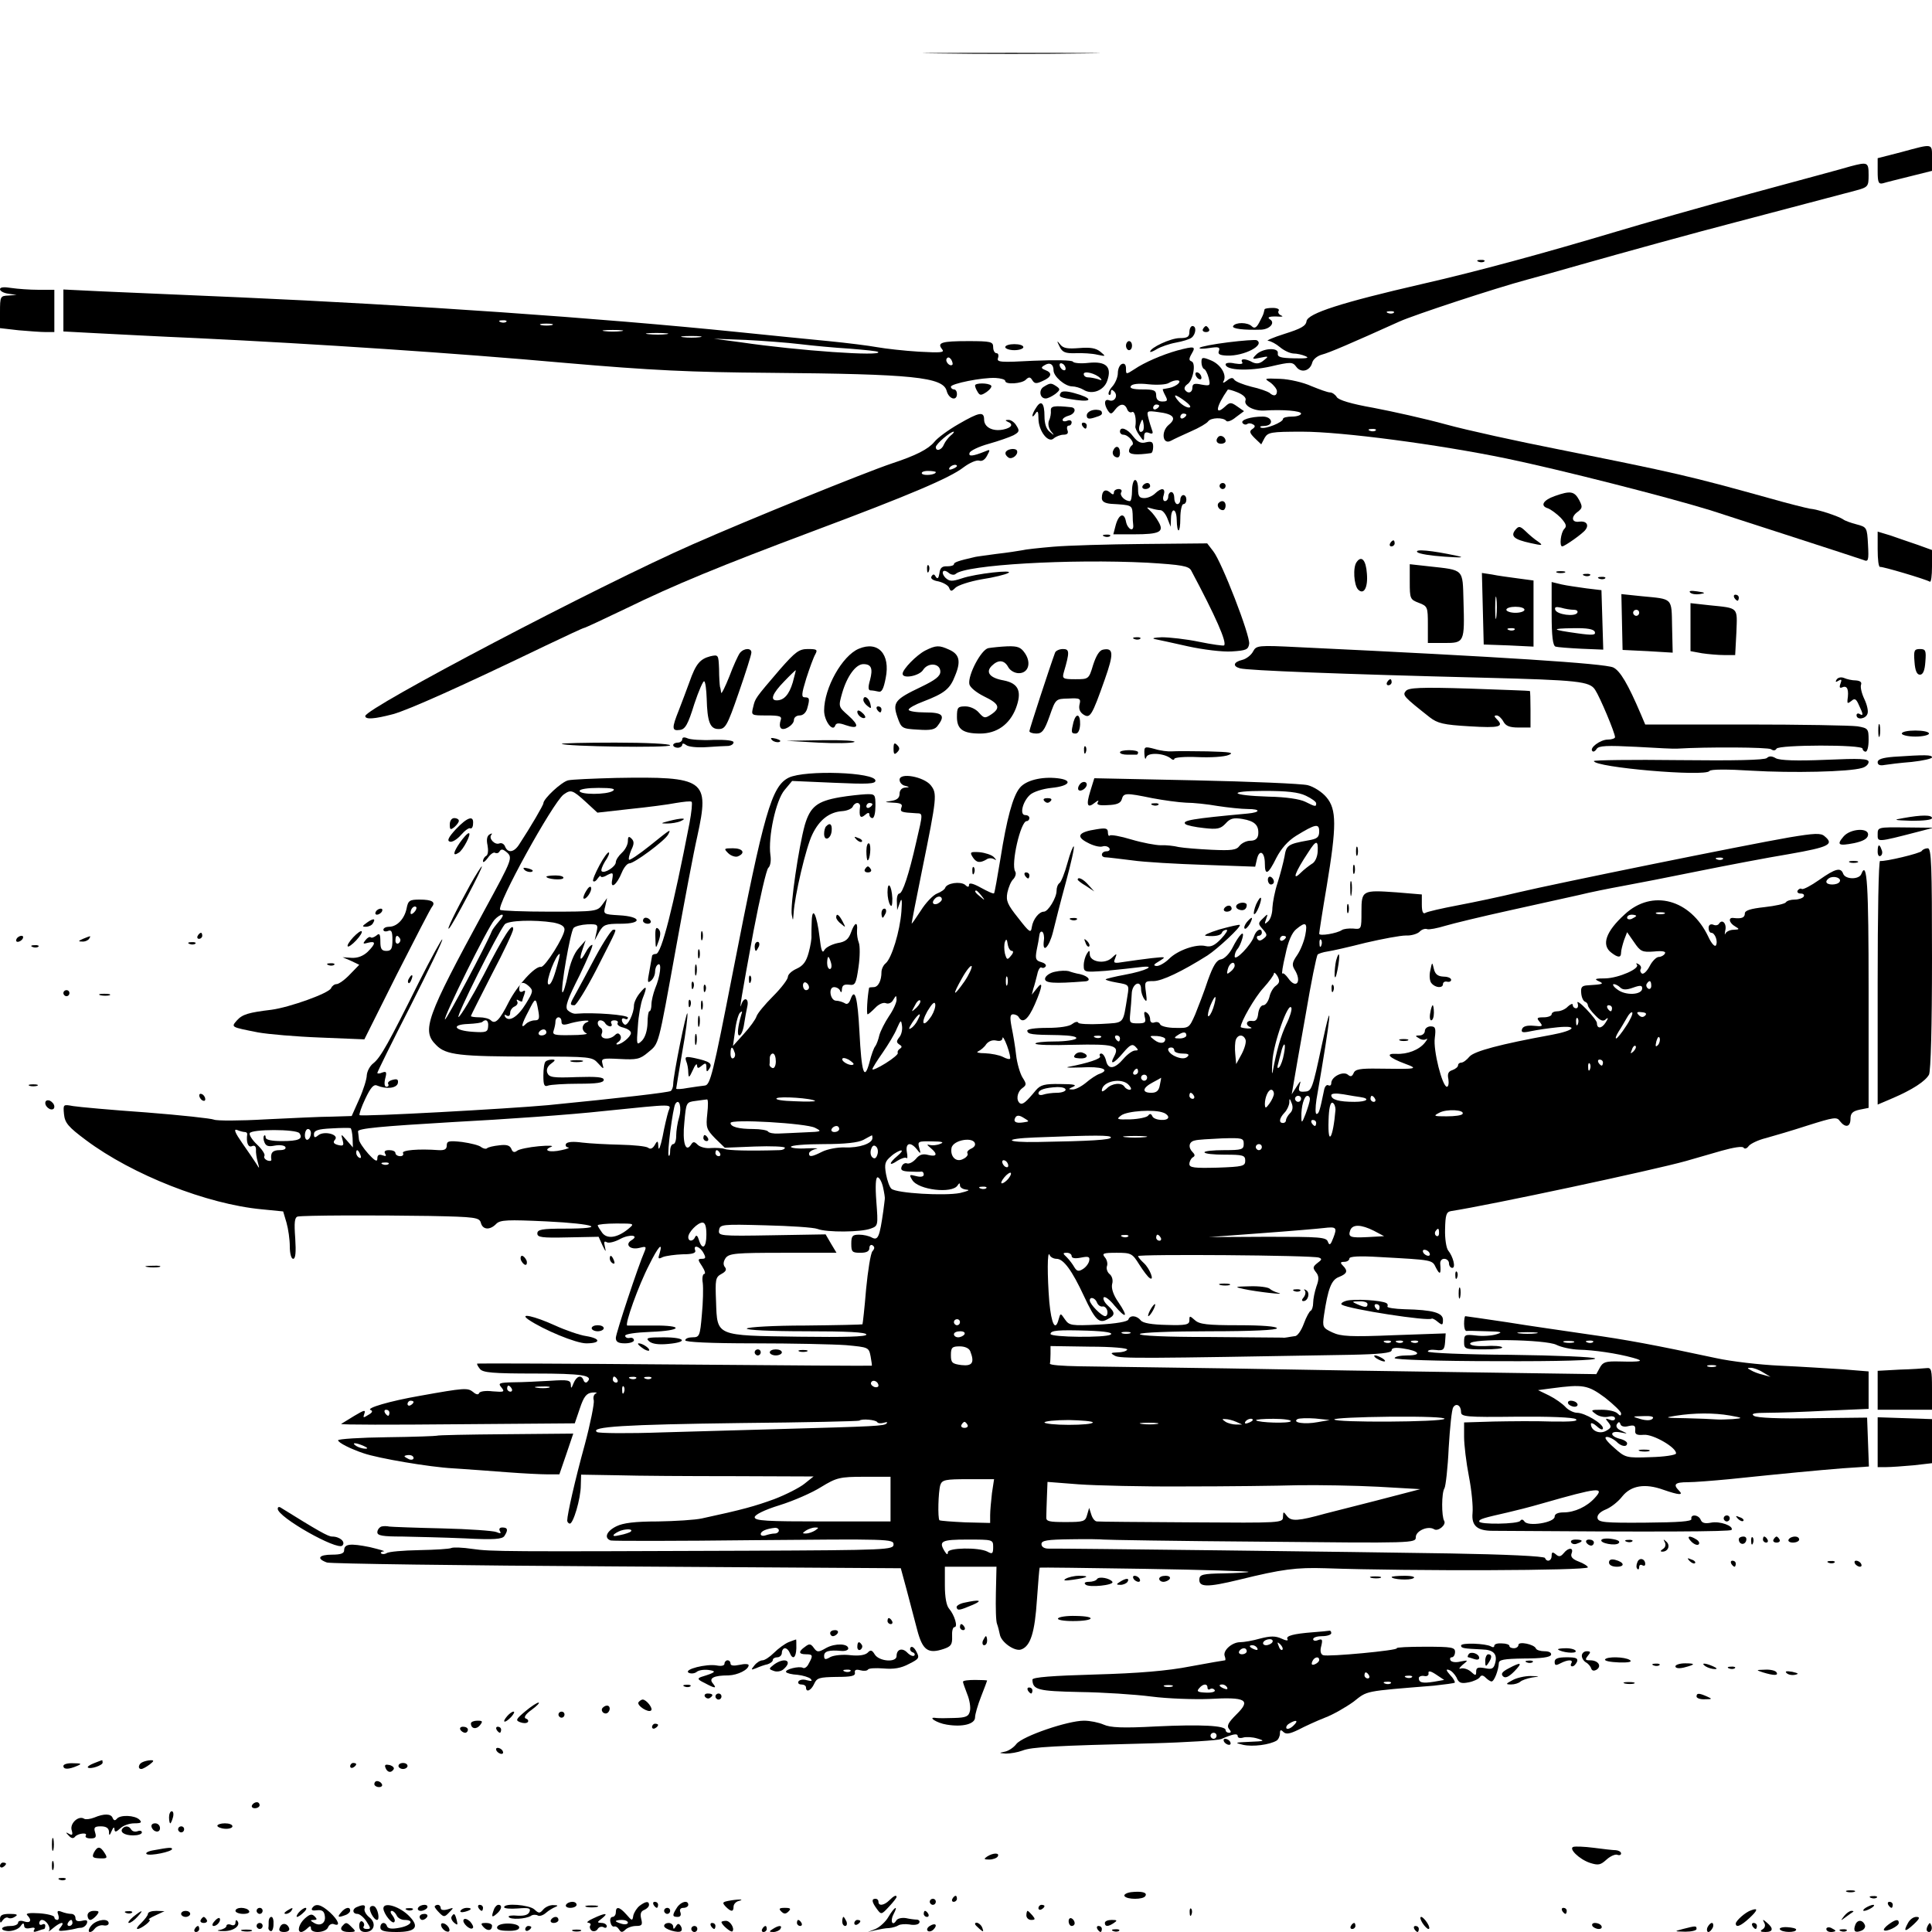 <svg version="1.0" xmlns="http://www.w3.org/2000/svg" width="853.333" height="853.333" viewBox="0 0 640 640"><path d="M311.3 17.7c13 .2 34.4.2 47.5 0 13-.1 2.3-.2-23.8-.2s-36.8.1-23.7.2zm318.5 32.7l-7.8 2v4.4c0 3.6.3 4.3 1.8 3.9.9-.3 5-1.3 9-2.3l7.2-1.8v-4.3c0-4.9.5-4.8-10.2-1.9zM613 55.1c-1.9.6-16.8 4.6-33 9s-36.2 10.1-44.5 12.6c-24.1 7.2-45.7 13.1-64.5 17.4-26.5 6.1-37.8 9.7-38.2 12.3-.2 1.6-1.9 2.5-7.3 4.2-3.8 1.2-6.3 2.3-5.4 2.3.9.1 2.6 1 3.9 2.1 1.3 1.1 3.2 2 4.4 2.1 1.2 0 3 .4 4.1.9 1.4.6.3.8-3.7.7-4.6-.1-5.7-.4-5.5-1.7.3-2-5.1-1.7-7.2.5-1.5 1.5-1.3 1.6 1.4 1 2.8-.6 2.9-.5 1.1.9-1.3 1.1-2.4 1.2-3.7.6-2.3-1.3-4.2-1.3-3.4 0 .4.6-.6.7-2.5.4-1.7-.4-3-.2-3 .3 0 2 7.7 2.3 14.9.7 6.8-1.6 7.3-1.5 8.5.1 1.6 2.2 4.6 1.4 5.3-1.4.3-1.1 1.7-2.2 3.1-2.6 2.4-.6 9.4-3.6 25.8-11 4.9-2.2 31.6-11 42.4-13.9 3-.8 10.9-3 17.5-4.9 14.1-4 38-10.6 51.5-14.1 15.9-4.2 35.3-9.3 39.8-10.5 4-1.1 4.2-1.3 4.2-5.1 0-4.3-.3-4.4-6-2.9zm-151.3 48.5c-.3.3-1.2.4-1.9.1-.8-.3-.5-.6.6-.6 1.1-.1 1.7.2 1.3.5zm28.1-16.9c.7.3 1.6.2 1.9-.1.4-.3-.2-.6-1.3-.5-1.1 0-1.4.3-.6.6zM0 95.8c0 .6 1.2 1.3 2.8 1.5l2.7.4-2.7.2c-2.7.1-2.8.3-2.8 5.5v5.3l6.1.7c3.4.3 7.5.6 9 .6H18V96h-5.2c-2.9 0-7-.3-9-.6-2.4-.4-3.8-.3-3.8.4zm21 7.1v6.9l11.3.6c6.1.3 20.9 1.1 32.7 1.6 39.8 1.9 86.3 5 122 8.2 28.9 2.5 41.6 3.1 68 3.3 47.4.4 57.4 1.4 58.6 6 .7 2.7 3.4 3.5 3.4 1 0-.8-.4-1.5-1-1.5-.5 0-1-.4-1-.9 0-1 10.3-3.1 14.8-2.9 1.7.1 3.2.5 3.2 1 0 1.3 5.5.9 6.8-.4 1-1 1.5-1 2.2.2.7 1.1 1.3 1.2 3.4.2 3-1.3 3.3-2.7.9-3.6-1.5-.6-1.5-.9-.3-1.6 1.7-1.1 3-.4 3 1.7 0 2 3.8 5.3 6.2 5.3 1 0 2.7.5 3.7 1.1 2.8 1.8 6.8.3 7.9-3 1.6-4.6-.4-6.5-6.2-5.9-2.5.3-4.9.1-5.2-.4-.3-.5-5.8-.6-13-.3-11 .6-12.3.5-11.8-.9.3-.9.1-1.6-.5-1.6s-1.1-.9-1.1-2c0-1.8-.7-2-8.3-2-8.8 0-10.4.5-8.6 2.7.9 1.1-.4 1.2-7.7.8-4.9-.3-11.1-1-13.9-1.5-2.7-.5-9.9-1.4-16-2-6-.6-19.5-1.9-30-3-46.1-4.7-108.6-9-165-11.5-18.7-.8-39.5-1.7-46.2-2L21 95.9v7zm146.7 3.7c-.3.3-1.2.4-1.9.1-.8-.3-.5-.6.6-.6 1.1-.1 1.7.2 1.3.5zm15.1 1.1c-1 .2-2.6.2-3.5 0-1-.3-.2-.5 1.7-.5s2.7.2 1.8.5zm23 2c-1.6.2-4 .2-5.5 0-1.6-.2-.3-.4 2.7-.4s4.3.2 2.8.4zm15 1c-1.5.2-4.2.2-6 0-1.8-.2-.6-.4 2.7-.4 3.3 0 4.8.2 3.3.4zm11 1c-1.6.2-4 .2-5.5 0-1.6-.2-.3-.4 2.7-.4s4.3.2 2.8.4zM265 114c4.1.5 11.5 1.2 16.5 1.5 4.9.4 9.2.8 9.4 1.1 1.5 1.5-26.4-.4-45.4-3.2l-9-1.2 10.5.4c5.8.3 13.9.9 18 1.4zm50.5 6.8c-.8.8-2.5-1-1.9-2 .4-.6.9-.5 1.5.3.4.7.6 1.5.4 1.7zm37.5 1.3c0 .6-.4.7-1 .4-.5-.3-1-1.1-1-1.6 0-.6.5-.7 1-.4.6.3 1 1.1 1 1.6zm11.5 3.2c.7.7.4.8-.8.3-1-.3-2.5-.6-3.3-.6-.8 0-1.4-.5-1.4-1.1 0-1.2 4-.2 5.5 1.4zm54.4-22.8c-.1.3-.2.8-.3 1.2-.1.5-.8 1.9-1.5 3.2-.9 1.7-1.6 2-2.4 1.2-1.4-1.4-5.4-1.4-6.2-.1-.6.9 3.5 1.4 9.4 1.2 2.8-.2 4.6-2.3 2.8-3.4-1.2-.8 0-1.1 3.3-.9 1 0 1.1-.1.2-.5-.6-.3-1-1-.6-1.5.3-.5-.6-.9-2-.9s-2.7.2-2.7.5zM394 110c0 1.6-.7 2-3.2 2-3 0-9.8 3.2-9.8 4.5 0 .3 1-.1 2.3-.9 1.2-.7 4-1.7 6.2-2.1 2.2-.4 4.6-1.1 5.3-1.7 1.4-1.2 1.6-3.8.2-3.8-.5 0-1 .9-1 2zm4.5-1c-.3.5.1 1 1 1s1.3-.5 1-1c-.3-.6-.8-1-1-1-.2 0-.7.4-1 1z"/><path d="M406.8 113.4c-4.8.6-9 1.4-9.4 1.8-.3.4 1.1.4 3.1.1 3.2-.5 3.7-.3 3.3.9-.5 1.1.2 1.5 2.7 1.6 5.6.2 12.7-3.5 9.8-5.1-.5-.2-4.7.1-9.5.7zm-55.8 1.4c.9 1.9 1.9 2.3 5.3 2.2 2.3-.1 5.6.1 7.2.5 2.9.6 2.9.6 1-1-1.5-1.2-3.3-1.5-7-1.2-3.8.3-5.3.1-6.3-1.2-1.1-1.4-1.2-1.3-.2.7zm22-.3c0 .8.5 1.5 1 1.5.6 0 1-.7 1-1.5s-.4-1.5-1-1.5c-.5 0-1 .7-1 1.5zm-40 .5c0 .5 1.4 1 3 1 1.7 0 3-.5 3-1 0-.6-1.3-1-3-1-1.6 0-3 .4-3 1z"/><path d="M390 116.1c-5 1.4-11 4-14.2 6.2-2.8 1.8-2.8 1.8-2.8-.2 0-1.3-.5-1.9-1.4-1.5-.7.3-1.3 1.6-1.3 3s-.9 3.4-1.8 4.4c-1 1.1-1.5 2.3-1.2 2.7.4.3.7 0 .7-.7 0-1 .3-1.1 1.1-.3 1.4 1.4.1 3.6-1.7 2.9-1.6-.6-1.8 1.2-.4 3.4.9 1.3 1.2 1.3 2.4-.3 1.6-2.1 3.2-2.2 4-.1.3.8 1 1.2 1.6.9.9-.5 1.5 2.3 1.1 4.8-.1.4.5 1.8 1.4 3 1.3 1.9 1.5 1.9 1.5.3 0-1.3.5-1.6 1.6-1.2 1.2.5 1.5.2 1-1-.3-.9-.9-2.7-1.2-4-.6-2.3-.4-2.4 3.2-1.9 5.1.6 6.3 2 3.6 4.2-2.7 2.2-2.1 6.8.7 5.3.9-.5 3.9-1.9 6.6-3.1 2.8-1.2 5.3-2.7 5.7-3.3.9-1.3 5-1.4 6-.2.3.5 1.8 0 3.2-1.2l2.7-2-2.3-1.6c-2-1.4-2.4-1.4-4 .1-3.5 3.2-3 0 .9-5.6.1-.2 1.6.2 3.3.9 1.9.8 2.9 1.8 2.6 2.6-.7 1.8 2.8 3.6 6.2 3.4 6.2-.4 12.2.1 12.2 1 0 .5-1.3 1-3 1-1.6 0-3 .3-3 .8 0 1.1-5.8 3.4-7.2 2.9-.7-.3-.3-.6 1-.6 3.3-.1 2.8-3.1-.5-3.1-4 0-7.4 1.1-6.7 2.1.3.5 1 .7 1.5.4.5-.4 1.4-.3 2 .1.8.4.7.9-.2 1.5-1.1.7-1 1.3.7 3l2.2 2.1 1.1-2.1c1.1-1.9 2-2.1 12.5-2.1 13 0 45 4.2 67.7 8.9 17.8 3.7 52.7 12.6 67.4 17.1 7.4 2.4 49.2 15.9 50.8 16.5 1.6.7 1.8.2 1.5-5.1-.3-5.7-.4-5.8-3.8-6.7-1.9-.5-3.9-1.2-4.5-1.7-1.3-.9-8.3-3.3-11-3.5-1.1-.2-7.2-1.7-13.5-3.5-26.6-7.4-31.1-8.4-69.5-16.1-13.7-2.7-30.6-6.4-37.5-8.3-6.9-1.9-17.7-4.3-24-5.5-7.4-1.3-11.7-2.6-12.2-3.6-.5-.8-1.5-1.5-2.2-1.5-.8 0-3.5-1-6.2-2.1-2.6-1.2-7.3-2.3-10.3-2.4-5.3-.2-5.5-.2-3.3 1.2 1.2.9 2.2 2.2 2.2 2.9 0 1.6-1.1 1.8-2.5.5-.6-.4-3.2-1.4-6-2-2.7-.7-5.3-1.7-5.7-2.4-.4-.7-1.2-.6-2.4.4-1 .8-1.5.9-1.1.2 1.2-2-.8-5.5-4.1-6.9-2.9-1.2-3.2-1.1-3.2.6 0 1 .4 2 .8 2.2.5.1 1.2 1.5 1.6 3 .6 2.6.5 2.7-2.4 2.2-2.3-.5-3-.3-3 1 0 1.7-1.5 2.2-2.5.7-.3-.6.1-1.3.8-1.8 1.9-1.1 3-7 1.4-7.6-.9-.3-.9-.9.1-2.6 1.4-2.4.9-2.5-4.8-1zm.3 11c-.6.6-1.9 1.2-2.9 1.4-1.1.2-2 .4-2.2.4-.1.1.2 1 .8 2.1.9 1.7.8 2-1 2-1.3 0-2-.7-2-2 0-1.7-.7-2-4.6-2-3.1 0-4.3-.4-3.8-1.1.4-.7 2.5-1 5.9-.6 2.8.3 5.8.1 6.6-.4 2.1-1.3 4.6-1.2 3.2.2zm2.4 5.9c1.7 1.3 2 2 1.1 2-.8 0-2.3-.9-3.3-2s-1.5-2-1.1-2c.4 0 1.9.9 3.3 2zm-8.7 1.4c0 .3-.4.8-1 1.1-.5.3-1 .1-1-.4 0-.6.5-1.1 1-1.1.6 0 1 .2 1 .4zm9 3c0 .3-.4.8-1 1.1-.5.3-1 .1-1-.4 0-.6.5-1.1 1-1.1.6 0 1 .2 1 .4zm-14.4 5.3c-1.1 1.1-1.7-.4-.9-2.3.7-1.8.8-1.8 1.1-.1.2 1 .1 2.1-.2 2.4zm77.1-.1c-.3.3-1.2.4-1.9.1-.8-.3-.5-.6.6-.6 1.1-.1 1.7.2 1.3.5z"/><path d="M396 123.9c0 .5.5 1.3 1 1.6.6.3 1 .2 1-.4 0-.5-.4-1.3-1-1.6-.5-.3-1-.2-1 .4zm-73 3.8c0 .5.4 1.4.9 2.2.7 1.2 1.2 1.1 3-.1 1.1-.8 1.8-1.8 1.4-2.1-.9-.9-5.3-.9-5.3 0zm22.8.4c-1.8 1-1.4 3.9.6 3.9.7 0 2.1-.7 3.2-1.5 1.6-1.3 1.7-1.6.4-2.5-1.8-1.2-2.1-1.2-4.2.1zm5.6 2c-.8 1.4-.5 1.6 5.1 2.4 5.7.8 5.3-.7-.7-2.3-2.5-.7-4-.7-4.4-.1zm-8.2 5c-.7 1-1.2 2.2-1.2 2.6 0 .5.5.1 1-.7.7-1.1 1-.8 1 1.6 0 4.2 3.3 8.4 5.1 6.6.7-.6 2.2-1.2 3.2-1.2 1.3 0 1.7-.5 1.3-1.5-.3-.8-.1-1.5.4-1.5.6 0 1-.5 1-1.1 0-.6-.7-.9-1.5-.5-.8.3-1.5.2-1.5-.3s.9-1.1 2-1.4c2.2-.6 2.7-2.6.8-2.8-5.6-.6-6.8-.4-6.7 1.1.1.8-.1 2.3-.6 3.3-.4 1-.2 2.4.6 3.5 1.3 1.5 1.2 1.6-.3.3-1.2-.9-1.8-2.7-1.8-5.2 0-4.4-1.1-5.6-2.8-2.8zm19.1.7c-1.3.2-2.3 1-2.3 1.8 0 1.1.6 1.3 2.3.8 2.7-.8 3-1.1 2.6-2.1-.2-.4-1.4-.7-2.6-.5zm-44.8 4.7c-3.3 1.9-6.9 4.5-8 5.9-2 2.4-6.1 4.5-14 7.1-9.2 3.1-47.4 18.6-66 26.8C198.3 194 121 234.6 121 237.2c0 1.2 3 1 9.1-.6 5.2-1.4 23.2-9.5 50.6-22.7 6.7-3.2 12.5-5.9 12.8-5.9.3 0 6.5-2.9 13.8-6.4 16.2-7.9 31-14 62.2-25.7 31.8-11.9 45.2-17.6 49.7-21.1 2-1.5 4.3-2.5 5.2-2.2.9.3 1.9-.3 2.6-1.7 1.1-2 1-2.1-.6-1.4-4.2 1.7-5.7 1.8-5.2.5.2-.7 3.1-2.1 6.4-3 3.2-.9 6.9-2.2 8.1-2.8 2-1.1 2.1-1.5 1-3.2-.6-1.1-1.9-2-2.7-1.9-1 0-1.1.2-.2.6 2 .8 1.4 2-1.5 2.6-3.5.7-6.3-.8-6.3-3.3 0-2.8-1.6-2.5-8.5 1.5zm-2.6 3.8c-.8.7-1.8 2-2.2 2.9-.7 1.9-2.7 2.5-2.7.9 0-1 4.8-5.1 5.9-5.1.3 0-.1.6-1 1.3zm2.1 10.1c0 .2-.7.7-1.6 1-.8.3-1.2.2-.9-.4.6-1 2.5-1.4 2.5-.6zm-7 2c0 .9-4 1.3-4.6.5-.3-.5.6-.9 2-.9s2.6.2 2.6.4zm48.5-15.4c.3.5.8 1 1.1 1 .2 0 .4-.5.4-1 0-.6-.5-1-1.1-1-.5 0-.7.4-.4 1zm12.5 2c0 .5.5 1 1.1 1 1.7 0 4 2.8 2.9 3.5-.5.3-1 1.2-1 1.9 0 1.2 2.4 1.4 7.3.7.4-.1.7-1 .7-2.1 0-1.6-.5-1.9-2.3-1.5-1.7.5-2.8 0-4.3-1.9-1.9-2.6-4.4-3.5-4.4-1.6zm32.6 1.7c-1.1 1.1-.6 2.3.9 2.3.8 0 1.5-.4 1.5-.9 0-1.3-1.6-2.2-2.4-1.4zm-68.8 4.1c-2 .4-2.3 1.7-.7 2.8 1.2.7 3.3-1 2.8-2.3-.2-.5-1.2-.7-2.1-.5zm33.9.6c-.3.8.1 1.7.9 2 .9.4 1.4-.1 1.4-1.4 0-2.3-1.5-2.7-2.3-.6zm6.3 13.1c0 1.9-.3 3.5-.7 3.5-1.7 0-3.5-1.9-2.9-2.9.4-.6 0-1.1-.8-1.1-.9 0-1.6.5-1.6 1.1 0 .8-.4.9-1.3 0-1.6-1.3-2.7-.5-2.7 1.9 0 1.1.9 1.7 3 1.9 6.9.4 7 .4 7.2 3.3 0 1.5.1 3.2.2 3.8.2 2.4-1.9 1.3-2.4-1.2-.6-3.3-2.5-2.5-3.5 1.5l-.7 2.7h6.8c8.6 0 10.1-.8 8.2-4.1-.7-1.3-2-3-2.8-3.7-1.3-1.2-1.3-1.3.3-.8 1 .3 2.4.6 3.1.6.7 0 1.7 1.2 2.3 2.7l1.1 2.8.1-2.8c.1-3.7 1.8-3.4 1.9.4.1 5 1.2 4.7 1.2-.4 0-2.6.5-4.7 1-4.7.6 0 1-.7 1-1.5s-.4-1.5-1-1.5c-.5 0-1 .7-1 1.5s-.4 1.5-1 1.5c-.5 0-1-.9-1-2s-.4-2-1-2c-.5 0-1 .7-1 1.5s-.5 1.5-1.1 1.5c-.6 0-.8-.9-.4-2 .7-2.4-.7-2.6-2.9-.5-.8.8-2.4 1.5-3.5 1.5-1.7 0-2.1-.6-2.1-3 0-1.7-.4-3-1-3-.5 0-1 1.6-1 3.5z"/><path d="M378.5 161c-.3.5.1 1 .9 1 .9 0 1.6-.5 1.6-1 0-.6-.4-1-.9-1-.6 0-1.3.4-1.6 1zm25.5 0c0 .5.5 1 1 1 .6 0 1-.5 1-1 0-.6-.4-1-1-1-.5 0-1 .4-1 1zm111.1 3.3c-4 1.4-5 3.3-2.3 4.1 1 .4 2.9 1.8 4.2 3.1 1.8 2 2.1 2.8 1.2 3.7-1.2 1.2-1.7 5.8-.7 5.8.8 0 6.9-4.3 7.7-5.5 1.3-1.7.2-3-2-2.7-2.6.4-2.9-1.6-.5-3.3 1.5-1.2 1.6-1.6.4-3.9-1.6-2.9-2.9-3.1-8-1.3zm-111.4 2.3c-.8.8.1 2.4 1.4 2.4.5 0 .9-.7.9-1.5 0-1.5-1.2-2-2.3-.9zm98.3 8.9c-1.7 2.1-.5 3.2 5 4.4 4 .9 4.3.8 2.5-.5-1.1-.7-3-2.3-4.1-3.4-1.9-1.8-2.3-1.8-3.4-.5zm120 6.5c0 3.3.3 5.9.8 5.8.7-.2 14.9 4 16.5 4.9.4.2.7-2 .7-5v-5.5l-4.7-1.7c-2.7-.9-6.7-2.3-9-3.1l-4.3-1.3v5.9zm-256.2-4.3c.7.3 1.6.2 1.9-.1.4-.3-.2-.6-1.3-.5-1.1 0-1.4.3-.6.6zm94.7 2.3c-.3.5-.1 1 .4 1 .6 0 1.1-.5 1.1-1 0-.6-.2-1-.4-1-.3 0-.8.4-1.1 1zM349 181.1c-4.7.4-9.4.9-10.5 1.2-1.1.2-4.9.8-8.5 1.2-3.6.5-6.7.9-7 1-5.7 1.3-7 1.8-7 2.4 0 .4-1 .7-2.2.7-1.7-.1-2.4.5-2.6 2.3-.3 1.7-.6 2-1.2 1.2-.5-1-.9-1-1.4-.2-.5.7.4 1.4 2.3 1.7 1.6.4 3.2 1.3 3.5 2.1.5 1.3.8 1.3 2.1 0 .8-.8 4.7-2.1 8.7-2.8 4-.6 8-1.6 8.8-2.1 2.2-1.2-10.8.2-15.4 1.8-3.3 1.1-4.1 1-5.4-.2-1.7-1.8-.8-3.2 1.1-1.6.7.6 1.8.8 2.3.3 3.3-3 37.8-5 63.5-3.7 11.4.7 13.7 1.1 14.5 2.6 8.1 15.2 11.9 23.8 10.9 24.8-.2.2-3.9-.3-8.3-1.2-4.3-.9-9.9-1.5-12.3-1.5-2.4.1-3.5.3-2.4.6 1.1.2 6.1 1.3 11 2.4 5 1.1 11.5 1.9 14.5 1.7 4.8-.3 5.5-.6 5.8-2.5.4-2.7-9.1-27.2-11.9-30.7l-2-2.6-21.2.2c-11.7.1-25 .5-29.7.9zm120.5 1.8c.6.6 4.6 1.2 9 1.5 5.7.4 6.9.3 4-.3-8.4-1.8-14-2.3-13-1.2zm-20.1 3.3c-1.3 1.7-.9 7.7.5 9.1 1.9 1.9 3.3-.7 2.9-5.3-.3-4.5-1.8-6.1-3.4-3.8zm-142.3 2.4c0 1.1.3 1.4.6.6.3-.7.2-1.6-.1-1.9-.3-.4-.6.2-.5 1.3zm159.9 4.1c0 5.6.1 5.9 3 7 2.9 1.1 3 1.4 3 7.2v6.1h5.5c6.6 0 6.7-.2 6.3-13.9-.3-10.8.3-10.2-11.5-11.5l-6.3-.7v5.8zm48.8-3c.6.2 1.8.2 2.5 0 .6-.3.1-.5-1.3-.5-1.4 0-1.9.2-1.2.5zm-24.6 11.9l.3 11.9 8.3.3 8.2.4v-21.9l-5.2-.7c-2.9-.4-6.8-.9-8.6-1.3l-3.3-.5.3 11.8zm4.5 2.6c-.2 1.8-.4.6-.4-2.7 0-3.3.2-4.8.4-3.3s.2 4.2 0 6zm9.3-2.2c0 .5-1.3 1-3 1-1.6 0-3-.5-3-1 0-.6 1.4-1 3-1 1.7 0 3 .4 3 1zm-3.3 6.6c-.3.3-1.2.4-1.9.1-.8-.3-.5-.6.6-.6 1.1-.1 1.7.2 1.3.5zm23.1-17.9c.7.3 1.6.2 1.9-.1.4-.3-.2-.6-1.3-.5-1.1 0-1.4.3-.6.6zm5 1c.7.3 1.6.2 1.9-.1.4-.3-.2-.6-1.3-.5-1.1 0-1.4.3-.6.6zM514 203.3c0 7.5.4 10.6 1.3 10.9.6.2 4.5.5 8.5.7l7.3.3-.3-9.9-.3-9.8-5-.6c-2.7-.4-6.5-.9-8.2-1.3l-3.3-.8v10.5zm7.3-1.3c1 0 1.5.4 1.2 1-.8 1.4-6.8.6-7.3-1-.3-.9.2-1.1 1.9-.7 1.3.4 3.2.7 4.2.7zm7 7.3c.4 1.1-.7 1.2-5.7.5-8.7-1.2-9.1-1.6-1.5-1.7 4.7-.1 6.8.3 7.2 1.2zm31.6-13c.5.5 1.9.7 3.2.5 2-.3 1.9-.5-.9-.9-2-.3-2.9-.2-2.3.4zm-22.6 9.7l.2 9.3 8.3.4 8.3.5-.2-8.6c-.2-9.7.4-9.1-10.1-10.1l-6.7-.7.2 9.2zm5.7-3c0 .5-.4 1-1 1-.5 0-1-.5-1-1 0-.6.5-1 1-1 .6 0 1 .4 1 1zm31.5-5c.3.5.8 1 1.1 1 .2 0 .4-.5.4-1 0-.6-.5-1-1.1-1-.5 0-.7.4-.4 1zm-14.5 9.8v7.9l3.8.7c2 .3 5.4.6 7.4.6h3.6l.4-7.5c.3-8.5.9-8-8.9-9l-6.3-.7v8zm-184.2 3.9c.7.3 1.6.2 1.9-.1.4-.3-.2-.6-1.3-.5-1.1 0-1.4.3-.6.6zm-91.3 3.2c-5.5 2.3-11.5 13-11.5 20.5 0 3.4 2.9 7.3 3.7 4.9.3-.8 1.2-.9 3.4-.1 4.4 1.5 4.7.2.9-3.2-3.3-2.9-3.3-2.9-2-7.5 1.6-5.5 4.5-9.5 7-9.5 2.7 0 3.2 1.5 2.2 5.3-.7 2.4-.6 3.4.2 3.4.6 0 1.8.2 2.6.4 1.1.3 1.7-.9 2.4-4.5 1.6-7.9-2.5-12.4-8.9-9.7zm22 .6c-2.9 1.5-7.5 6.2-7.5 7.7 0 1.8 5.6.7 6.8-1.3 1.7-2.6 5.7-2.2 5.7.6 0 1.5-1.7 2.8-6.5 5.1-8.6 4.1-9.4 5.1-7.7 10 1.3 3.7 1.5 3.8 6.8 4.1 4.2.3 5.7 0 6.6-1.4 2.5-3.3 1.6-4.3-4.2-4.3-3 0-5.5-.4-5.5-.9s2.1-1.7 4.8-2.7c7-2.7 8.9-4.1 10.6-8.6 2-4.8 1.4-7.1-2-8.6-3.3-1.5-4.3-1.5-7.9.3zm20.9-.8c-2.4.5-6.8 8.9-6.3 11.9.2 1.1 2.3 2.8 4.9 4.1 5 2.4 5.6 3.8 2.3 6-2 1.3-2.3 1.3-4-.6-1-1.2-2.9-2.1-4.5-2.1-2.5 0-2.8.3-2.8 3.5 0 4.1 2 5.5 7.7 5.5 5.5 0 9.7-3 11.8-8.3 2.1-5.6 1-8.3-4-9.3-4.6-.8-6.1-2.7-4-4.8 2.2-2.2 4.2-2 5.5.4.6 1.1 2.1 2 3.5 2 3.1 0 4.2-3.3 2.1-6.5-1.4-2.1-2.4-2.5-5.9-2.4-2.3.1-5.1.4-6.3.6zm87.7 1.1c-.6 1.2-2.3 2.5-3.6 2.8-2.9.7-3.3 2.1-.7 2.8 2.6.7 32.8 1.9 80.7 3.1 31.4.8 35.1 1.2 36.9 4 1.6 2.4 6.6 14.3 6.6 15.7 0 .4-1.1.8-2.4.8-2.5 0-6.2 2.8-5.1 3.8.3.4 1 0 1.4-.7.7-1.1 3.4-1.2 13.2-.7 6.8.4 12.9.7 13.4.6 9.8-.6 30.3-.5 31.2.2.7.5 1.4.5 1.8-.2.8-1.3 28.5-1.4 28.5 0 0 .5.5 1 1 1 .6 0 1-1.7 1-3.9 0-3.7-.2-3.9-3.7-4.5-2.1-.3-18.8-.6-37-.6H545l-1.4-3.3c-4.3-10.1-6.9-14.5-9.2-15.6-2.9-1.3-36.4-3.5-104-6.7-13.8-.7-14.2-.6-15.3 1.4zm-170 .5c-.6.8-2.2 4.3-3.5 7.8-1.4 3.5-2.6 5.9-2.7 5.4-.1-.6-.2-1.5-.4-2-.1-.6-.3-3.2-.3-5.9-.2-4.7-.2-4.8-2.9-4.2-3.4.9-4.8 2.5-6.9 8.5-.9 2.5-2.5 6.7-3.5 9.3-2.4 6-2.4 7 .3 6.6 1.8-.2 2.7-1.8 4.8-8.6 1.5-4.5 3-7.9 3.3-7.5.4.3.7 2.9.8 5.7.2 7.7 1.1 10.1 3.9 10.1 2.3 0 2.9-1 6.7-12 2.3-6.6 4.2-12.6 4.2-13.3.1-1.6-2.4-1.6-3.8.1zm13.3 5.4c-8.4 9.8-8.2 9.6-8.9 12.5-.7 2.8-.7 2.8 4.5 2.8 4.4 0 5.1.3 4.6 1.6-.3.9-.4 2 0 2.5.8 1.3 4.4-.9 4.4-2.6 0-.8.8-1.5 1.9-1.5 1.1 0 2.1-.9 2.5-2.3.9-3.2.8-3.7-.8-3.7-1.2 0-1.1-1.1.5-6.3 1.1-3.4 2.4-7 3-8 .8-1.5.5-1.7-2.5-1.7-2.9 0-4.1.9-9.2 6.7zm4.2 4.4c-1.2 4-2.9 5.9-5.3 5.9-2.3 0-1.4-2.3 2.4-6.2 2-2.1 3.8-3.8 3.9-3.8.1 0-.4 1.8-1 4.1zm86.9-9.9c-1.7 4.6-8.5 25.4-8.5 26 0 .4 1 .8 2.3.8 1.9 0 2.7-1 4.4-5.8 2-5.7 2-5.7 6.2-5.8 3.9-.2 4.2 0 3.7 2-.3 1.4.1 2.5 1.3 3.3 2.2 1.4 2.8.5 7.1-11.7 3-8.5 2.9-10.5-.6-9.8-1.2.2-2.3 2-3.3 5.1-1.4 4.7-1.5 4.7-5.9 4.7-4.1 0-4.4-.2-3.8-2.3 2-6.8 1.9-7.7-.3-7.7-1.2 0-2.4.6-2.6 1.2zm284.7 3c.2 3 .8 4.3 1.8 4.3s1.6-1.3 1.8-4.3c.3-3.7.1-4.2-1.8-4.2-1.9 0-2.1.5-1.8 4.2zm-25.8 5.9c-.5.8-.3 1 .6.4 1-.6 1.2-.4.7.9-.5 1.4-.3 1.7.8 1.2 1.5-.5 2 1 1.5 4.3-.1 1.2.1 1.2 1.3.3 1.1-1 1.6-.7 2.5 1.4 1.5 3.1 1.5 3.7.2 2.9-.5-.3-1-.1-1 .4 0 1.7 3 1.3 3.6-.4.4-.8-.1-3-1-4.9-.9-1.9-1.4-4-1.1-4.8.3-.8-.3-1.3-1.7-1.4-1.3 0-3-.4-3.9-.8-1-.4-2-.2-2.5.5z"/><path d="M459.5 226c-.3.5-.1 1 .4 1 .6 0 1.1-.5 1.1-1 0-.6-.2-1-.4-1-.3 0-.8.4-1.1 1zm6.2 2.9c-1.2 1.4-.7 1.9 7.9 8.7 2.6 2 4.5 2.5 13.2 3 9.9.6 11.6.2 9-2.4-.9-.9-.9-1.2 0-1.2.6 0 1.6.9 2.2 2 .8 1.5 2.1 2 5 2h4v-6c0-3.3-.1-6.1-.2-6.1-.2-.1-9.2-.4-20.1-.8-16.2-.5-20.1-.3-21 .8zm-179.7 3c0 .5.6 1.4 1.4 2 1.2 1 1.3.8.9-.8-.5-2.1-2.3-3-2.3-1.2zm4.5 3.1c.3.5.8 1 1.1 1 .2 0 .4-.5.4-1 0-.6-.5-1-1.1-1-.5 0-.7.4-.4 1zm-6.5.8c0 1.2 1.9 2.6 2.6 1.9.2-.2-.2-1-1.1-1.7-.9-.8-1.5-.8-1.5-.2zm71.6 3.4c-.8 3.3-.8 3.8.7 3.8.9 0 1.4-1.2 1.5-3 .1-3.5-1.3-4-2.2-.8zm266.6 2.8c0 1.9.2 2.7.5 1.7.2-.9.2-2.5 0-3.5-.3-.9-.5-.1-.5 1.8zm7.8 1c0 .5 2 1 4.5 1s4.5-.5 4.5-1c0-.6-2-1-4.5-1s-4.5.4-4.5 1zm-404 1.9c0 .6-.7 1.1-1.5 1.1s-1.5.4-1.5.8c0 .5.7.9 1.5.9s1.5-.5 1.5-1 .5-.5 1.3.1c.7.6 3.7.9 6.7.7 3-.2 6.3-.4 7.3-.4.9-.1 1.7-.6 1.7-1.2s-2.5-.9-6.7-.8c-3.8.2-7.6-.1-8.5-.5-1.1-.5-1.8-.4-1.8.3zm29.8.3c.5.5 1.6.8 2.3.6.8-.3.3-.7-1-1.1-1.7-.4-2.1-.3-1.3.5zm15.2.8c5.8.3 11.2.2 12-.2.8-.4-3.9-.7-10.5-.6l-12 .2 10.5.6zm-84.9.4c.9.9 35.9 1.4 35.9.5 0-.5-7.9-.9-18.2-.9-10 0-17.9.2-17.7.4zM296 248c0 1.9.3 2.1 1.2 1.2.9-.9.9-1.5 0-2.4-.9-.9-1.2-.7-1.2 1.2zm63.1.6c0 1.1.3 1.4.6.6.3-.7.2-1.6-.1-1.9-.3-.4-.6.2-.5 1.3zm20 1.2c.1 1.5.3 2 .6 1.1.4-1.7 5.7-1.5 8.1.3.6.6 1.2.6 1.2.2 0-.5 3.5-.8 7.8-.6 4.2.2 8.8-.1 10.2-.7 2-.8.5-1-7-1.2-5.2-.1-10.5-.1-11.8 0-1.2.1-3.8-.2-5.7-.8-3.4-.9-3.5-.8-3.4 1.7zm-8.1-.6c0 .5 1.1.8 2.5.8h3c.3 0 .5-.3.5-.8 0-.4-1.3-.7-3-.7-1.6 0-3 .3-3 .7zm214.3 1.9c-.7.7-10.9.9-29.2.7-15.4-.2-28.1 0-28.1.3 0 2.1 37 5.3 38.3 3.3.3-.6 6-.6 13.9-.1 13.4.8 32.4.4 36.6-.9 1.2-.3 2.2-1.2 2.2-2 0-1.1-2.7-1.2-14.3-.7-9.5.4-15 .2-16.4-.5-1.3-.8-2.3-.8-3-.1zm42-.4c-3.7.3-5.3.8-5.3 1.8 0 .9.8 1.2 2.3.9 1.2-.2 5.2-.7 9-1 3.7-.4 6.7-1.1 6.7-1.5 0-.9-2.2-.9-12.7-.2zm-366 6.9c-5.7 2.8-8.2 11.5-18.5 64.3-6.6 33.8-7.5 37.5-9.3 37.7-1.1.1-3.7.5-5.7.8-2.1.4-3.8.5-3.8.2 0-.2.9-5.6 2-12.1 1.2-6.5 1.9-12.2 1.7-12.8-.3-1.1-4.7 20.6-4.7 23.5 0 .9-.4 1.9-.8 2.2-.8.5-16.3 2.3-40.7 4.7-13.1 1.2-61.9 3.9-62.4 3.3-.2-.2.6-2.7 1.9-5.4 1.8-3.8 2.8-4.9 3.9-4.4 3.1 1.3 6.5.9 6.9-.8.2-1.2-.2-1.5-1.7-1.1-1.2.3-1.8.9-1.5 1.4.3.5 0 .9-.6.9s-.8-1-.4-2.7c.6-2.2.4-2.5-1-2-.9.4-1.6.4-1.6.1 0-.3 4.9-10.3 11-22.2 6-11.9 10.8-21.8 10.5-22-.2-.2-3.6 6-7.6 13.9-10.1 20.3-12.8 25.2-15.2 27.1-1.2.9-2.1 2.7-2.2 4 0 1.2-1.1 4.8-2.5 7.9l-2.5 5.6-6.5.2c-3.6 0-13.5.5-22 .9-8.5.5-16.2.5-17.1.1-.9-.4-11-1.5-22.5-2.4-11.5-.8-22.4-1.8-24.2-2.1-3.3-.6-3.3-.6-3 2.7.3 2.9 1.4 4.2 7.3 8.6 15.4 11.5 40.1 21.2 58.2 22.9l7.1.7 1.1 3.7c.6 2.1 1.1 5.6 1.1 7.9 0 2.4.5 4.1 1.1 4.1.8 0 1-2.1.7-6.8-.4-5.3-.2-6.9.8-7.2 2-.4 24.4-.5 43.6-.2 15.4.3 16.6.5 17.1 2.3.6 2.3 3 2.5 5.1.3 1.3-1.3 3.7-1.4 16.6-.8 16.4.8 20.5 2.4 6 2.4-7.5 0-9 .3-9 1.6s1.5 1.5 10.1 1.3l10.2-.2 1.3 2.9c1.1 2.2 1.2 2.3.8.5-.4-1.7-.3-2.1.6-1.6.6.4 2.7-.1 4.5-1.1 3.2-1.7 6.5-1.2 3.6.5-2.2 1.4-.3 3.2 2.6 2.5 2.3-.6 2.5-.5 1.8 1.2-2 4.5-9.5 27.1-9.5 28.6 0 1.3.8 1.8 3 1.8 1.7 0 3-.5 3-1 0-.6-.6-1-1.4-.8-.8.2-1.5-.2-1.5-.7-.1-.6 3.5-1.1 8.4-1.3 10.6-.4 11.3-2.2.8-2.1h-8.5c-1-.1 3.7-13.3 7.3-20.2 2.9-5.9 4.6-7.8 3.4-3.7-.6 1.8-.5 2 1.1 1.2 1.1-.4 4-.8 6.5-.9 3.3 0 4.5-.4 4.2-1.3-.8-2 1.5-1.4 2.7.8.9 1.6.8 2-.5 2-1.4 0-1.4.3.1 2.5.9 1.4 1.2 2.5.7 2.5s-.8 1.4-.5 3c.2 1.7.1 6.4-.3 10.5-.6 7.1-.8 7.5-3.1 7.5-1.3 0-2.4.4-2.4 1s8.3 1 22.8 1c12.6 0 26.3.3 30.5.6 7.4.7 7.5.7 8.1 3.7.3 1.7.5 3.1.4 3.1-.2.1-29.5-.1-65.3-.4-35.7-.3-65.2-.4-65.4-.3-.2.2.2.9.9 1.8 1 1.2 4.2 1.5 18.1 1.5 15.7 0 19.7.6 17.4 2.8-.4.4-1 .1-1.2-.6-.7-1.9-2.3-1.4-3.3 1-.7 1.8-.9 1.9-.9.5-.1-1.5-.9-1.7-6.8-1.3-3.8.2-9.2.5-12.2.5-4.8.1-5.2.3-4 1.7 1.2 1.5.9 1.6-2.9 1.3-2.3-.3-4.3 0-4.5.6-.2.6-1 .5-2-.4-1.8-1.4-2.7-1.4-17.7 1.3-9.8 1.7-18 4.1-16.2 4.7.8.3.5.9-.8 1.6-1.7 1.1-1.8 1-1.3-.4s-.1-1.2-3.3.7c-2.1 1.3-4.1 2.5-4.4 2.7-.2.3 17.1.3 38.5.1l38.9-.3 1.7-5c1.3-3.9 2.2-5 4.1-5.2 1.2-.1 1.8 0 1.2.3-.7.3-1 1.3-.7 2.3.2 1-1.1 7.6-3 14.7-3.2 11.6-5.8 23.1-5.8 25.1 0 .4.3.9.8 1 1.1.4 3.7-8.2 3.7-12.7l.1-3.5 12 .2c6.6.2 23.9.3 38.5.3l26.5.1-3 2.4c-1.6 1.3-6.1 3.6-10 5.1-6.3 2.3-10.5 3.5-24 6.4-2.2.5-8.8.9-14.6 1-7.6 0-11.5.5-13.7 1.6-3.3 1.6-4.2 3.9-1.9 4.7.6.2 22 .2 47.5-.1 44.6-.4 46.2-.4 46.2 1.4 0 1.8-1.9 1.9-48.2 2.1-80.7.3-85.1.3-91.3-.6-3.3-.5-6.4-.6-7-.3-.5.3-5.3.6-10.6.7-5.3.1-10.2.5-10.8 1-.7.4-1.5.4-1.8.1-.4-.3 0-.6.8-.7.8 0-1.3-.6-4.6-1.4-6.5-1.3-8.5-1.1-8.5 1.1 0 1-1.2 1.4-4 1.4-4.4 0-5.3 1.3-1.7 2.6 1.2.4 44.5 1 96.1 1.3l94 .6 1.9 7c1 3.8 2.6 9.8 3.5 13.3 1.8 6.9 3.6 8.2 8.9 6.4 2.3-.8 2.8-1.4 2.7-4.1-.1-1.7.2-3.1.8-3.1 1.2 0 0-4-1.8-6.1-.9-1-1.4-3.9-1.4-7.7V519h17.1l-.2 8.7c-.1 4.9 0 9.5.4 10.3.3.8.7 2.4.9 3.4.4 2.6 5 5.8 7.1 5 3.1-1.1 4.5-5.7 5.2-16.5.4-5.7.8-10.5.9-10.6.1-.1 15.8.1 34.9.4 19.1.3 34.6.8 34.3 1-.2.2-3.9.4-8.3.5-6.8.1-7.9.4-8 1.9-.2 2.7 2.5 2.8 13.2.2 14.2-3.5 18.9-4.1 28.5-3.8 28.7 1 87 .8 87-.3 0-.4-1.4-1.3-3-1.9-2.1-.8-2.8-1.6-2.4-2.7.8-2-1-2.1-2.6-.1-1 1.2-1.6 1.3-2.6.4-1.1-.9-1.4-.8-1.4.5 0 1.7-1.6 2.2-2.2.7-.2-.6-13.4-1.2-31.3-1.5-29.8-.5-128.6-1.7-133.2-1.6-1.4 0-2.3-.6-2.3-1.5 0-1.2 1.8-1.5 9.8-1.6 5.3-.1 10.2 0 10.7.1.6.1 24.1.5 52.3.7 50.7.5 51.2.5 51.2-1.5 0-2.1 4.1-3.9 6.1-2.6 1.3.8 4.1-1.5 3.3-2.8-.9-1.5-.9-9.3.1-10.8.4-.7 1.1-6.7 1.4-13.4.4-6.6 1-12.7 1.5-13.4 1-1.6 2.6-.6 2.6 1.6 0 1.5 1.7 1.7 18.2 1.5 10.9-.1 18.9.2 19.8.8 1 .7-1.4.9-8 .8-5.2-.2-13.9-.1-19.2 0l-9.8.3v4.8c0 2.6.7 8.5 1.6 13.1.9 4.6 1.4 10 1.2 12.1-.4 4.2 1.5 5.9 6.7 5.9 54 .4 78.8.3 79.1-.3.8-1.3-3.9-3-6.8-2.4-2 .4-3 .1-3.4-.9-.7-1.8-3.5-2-3.1-.3.1.8-4.1 1.1-15.3 1.2-13.5.1-15.5-.1-15.8-1.5-.2-1 .8-2.1 2.8-2.9 1.7-.7 4.1-2.6 5.4-4.3 2.9-3.6 7.5-4.4 13.6-2.2 5.2 1.8 6.8 1.9 5.2.3-2.1-2.1-1.3-2.8 2.9-2.8 2.2 0 8.4-.5 13.7-1 19.3-2 28.9-2.9 37.5-3.6l8.8-.6-.3-8.1-.3-8.1-18 .2c-11 .2-18.6-.1-19.5-.8-1.1-.7.1-1 4.6-1 3.3 0 12.2-.3 19.7-.7l13.7-.6v-12.4l-8.6-.7c-4.7-.3-14.1-.9-20.8-1.2-6.6-.3-16.1-1.4-21.1-2.5-20.5-4.4-29.7-6.1-42.5-7.9-7.4-1.1-19.5-2.8-26.8-4-7.4-1.1-13.6-2-13.8-2-.2 0-.4 1.1-.4 2.5s.3 2.4.8 2.4c.4-.1 3.4 0 6.7.1 5 .1 5.5.3 3.2 1-1.6.5-4.6.7-6.8.4-3.6-.4-3.9-.3-3.9 2.1s.2 2.5 6.7 2.5c3.6 0 6.3-.3 5.9-.7-.3-.4-2.9-.6-5.6-.4-3.1.1-5-.2-5-.8 0-1.8 25.1-1.4 28.6.4 1.6.8 4.9 1.5 7.4 1.6 4.9.1 12.6 1.2 18 2.7 4 1.1 2.8 1.4-4.7 1.2-4.4-.1-5.3.2-6.3 2l-1.2 2.2-41.6-.6c-23-.3-59.2-.9-80.7-1.3-21.4-.3-43.5-.6-49-.7-5.5-.1-9.9-.4-9.7-.9.1-.4.2-1.8.2-3.2v-2.6l13 .2c7.4 0 12.8.5 12.4 1-.3.5-1.7.9-3.2.9-2.3.1-2.5.2-.9 1.1 1.6 1 8.9.9 77.9-.3 9.8-.2 13.8-.6 13.8-1.5 0-.8 1.2-1 3.8-.6 5.4.8 6.4 2.3 1.4 2.3-2.3 0-4.2.4-4.2.9s14.1 1 33.7 1c21.2.1 33.3-.3 32.7-.9-.5-.5-12.7-1-28.1-1.2-15-.1-27.3-.6-27.3-1.1 0-.5 1.2-.7 2.7-.5 2.4.3 2.8-.1 3-2.6l.2-2.9-17.1.6c-14.5.6-17.6.4-20.4-.9-3.2-1.5-3.4-1.8-2.8-5.8 1.3-8.6 2.4-11.7 5-12.6 2.7-1.1 3-2 1.2-3.8-.9-.9-.8-1.2.5-1.2.9 0 1.7-.5 1.7-1.1 0-.7 3.2-.9 9.8-.5 18.1 1 17.6.9 18.9 3.6 1.3 2.5 1.7 2.1 1.4-1.3-.1-.9.4-1.7 1.3-1.7s1.6.7 1.6 1.5.5 1.5 1.1 1.5c1.2 0 .3-3.7-1.4-5.8-.6-.8-1.1-3.9-1-7 .1-4.7.4-5.7 1.9-6 13-2 67.2-13.6 77.9-16.6 2.8-.8 8-2.3 11.8-3.4 3.9-1.1 7-1.6 7.3-1 .3.5 1.1.3 1.7-.6.7-.8 3.2-2 5.7-2.6 2.5-.7 8.7-2.5 13.9-4.2 8.6-2.7 9.6-2.9 10.6-1.4 1.8 2.3 3.5 2 3.5-.8 0-1.8.7-2.5 3-3l3-.6v-38.9c0-35.1-.5-43.4-2.4-38.6-.7 1.9-5.2 1.9-6 0-.8-2.3-2.6-1.8-8 2-2.7 1.9-5.2 3.2-5.7 3-.4-.3-1-.1-1.4.5-.3.5.1 1 1 1s1.3.4 1 1c-.3.5-1.7 1-3 1s-2.6.4-2.9.9c-.3.5-3.5 1.2-7.1 1.6-4.6.5-6.5 1.1-6.5 2.1 0 1.4-1.1 1.8-3.7 1.5-1.9-.3-1.6 1.6.5 2.8 1.5.9 1.5 1-.5 1.1-1.2 0-2.4.6-2.7 1.2-.3.7-.3.3-.1-.9.6-2.2-.9-4-2-2.4-.3.6-1.2.8-2 .4-.9-.3-1.5.1-1.5 1.1 0 .9.4 1.6.9 1.6 1.2 0 2.3 2.9 1.5 4.2-.4.5-1.5-.7-2.5-2.9-5.9-12.4-18.6-15.9-27.7-7.4-6.3 5.7-7.8 10.2-4.4 12.7 2.2 1.7 3.2 1.7 3.2 0 0-.8.5-2.7 1-4.2l1-2.6 2.3 3.3c2.1 3.1 2.7 3.4 6.6 3.1 2.9-.3 4.1 0 3.6.7-.3.6-1.3 1.1-2 1.1-.8 0-2.2 1.4-3 3-.9 1.7-2 2.8-2.6 2.5-.5-.4-.7-1-.4-1.5.3-.5 0-1.2-.7-1.6-.7-.4-1-.4-.6.1 1.3 1.3-6 4.5-10.4 4.6-3.3 0-3.8.2-2.3.9 2.1.9 1.5 1.1-3.5 1.4-2 .1-2.4.6-2.2 2.6.1 1.4.7 2.6 1.2 2.8.6.2 1 .8 1 1.2 0 .5 1.1 2 2.4 3.3 1.8 1.9 2.7 2.2 3.6 1.3.8-.7.8-.3-.1 1.1-1.3 2.1-2.9 2.2-2.9.2 0-.6-1.6-2.6-3.5-4.6-2-2.1-3.3-2.9-2.9-2 .3 1 .1 1.7-.5 1.7s-1.1-.5-1.1-1.1c0-.6-.7-.3-1.6.5-.8.9-2.4 1.6-3.5 1.6-1 0-1.9.4-1.9 1 0 .5-1.2 1-2.6 1-2.3 0-2.5.2-1.3 1.6 1.1 1.4.9 1.5-2.1 1.2-2.2-.2-3.5.2-3.8 1.1-.4 1.1.2 1.3 2.9.7 1.9-.4 5.9-1 8.9-1.3 7.1-.7 5.6 1.1-2 2.5-17 3.1-25.6 5.4-27.2 7.2-.9 1.1-2.1 2-2.7 2-.6 0-1.1.4-1.1.9s-.8 1.2-1.9 1.6c-1.3.4-1.7 1.2-1.3 3 .2 1.4 0 2.5-.5 2.5-1.5 0-4.6-12.1-4-16.2.4-3.2.2-3.8-1.4-3.8-1 0-1.9.7-1.9 1.5s-.8 1.5-1.7 1.5c-1.5 0-1.6.2-.3.9.8.6 1.9.7 2.5.3.5-.3.3.2-.5 1.2-1.9 2.4-5.8 3.9-9.5 3.7-3.8-.2-2.4 1.3 3 3.3 4.6 1.7 3.9 1.8-8.8 1.6-6.2-.1-7.8.2-8.3 1.5-.5 1.1-1 1.3-1.9.5-1.6-1.3-5.5.7-5.5 2.8 0 .7-.4 1-1 .7-.5-.3-1.2.4-1.4 1.7-1.4 6.8-1.7 7.8-2.5 7.8-.4 0-.4-2.1 0-4.8 4.9-28.3 5.7-36.4 1.7-17.7-3 14.1-3.3 15-5.5 15.1-2 .2-2.3-.2-1.8-2 .5-1.8.4-1.8-1 .4l-1.6 2.5.6-3.5c.3-1.9 2.1-12.2 4-22.8 1.8-10.7 3.6-19.6 4-20 .3-.3 1.8-.8 3.2-1 1.5-.2 7.2-1.5 12.7-2.9 5.6-1.3 11.5-2.4 13.3-2.4 1.7.1 3.7-.5 4.5-1.2.7-.8 1.9-1.2 2.6-.9.6.2 3.3-.3 5.9-1.1 2.7-.8 12.2-3.1 21.3-5.1 9.1-2 19.4-4.3 23-5.1 3.6-.9 10.1-2.2 14.5-3 4.4-.8 15.7-3 25-4.9 9.4-1.9 23-4.5 30.3-5.7 13.1-2.3 14.9-3.2 11.6-5.9-1.2-1.1-3.3-1-11.7.4-15 2.6-77.5 15.3-89.7 18.2-5.8 1.4-14.8 3.3-20.1 4.3-5.3 1-10.1 2.1-10.7 2.5-.8.5-1.2-.4-1.2-2.7v-3.4l-8.4-.7c-11.3-.8-11.6-.7-11.6 6.4 0 5.8 0 5.9-2.7 5.6-1.6-.1-3.2.1-3.8.5-1.6 1.1-7.5 2.1-7.5 1.2 0-.4 1.1-7.6 2.5-15.8 3.3-19.9 3.3-25.4-.1-29.4-1.4-1.7-4.2-3.5-6.2-4s-18.8-1.2-37.2-1.6l-33.5-.7-1.3 4.2c-1.5 4.8-1 5.9 1.5 3.9 1-.8 1.4-.9 1-.2-.6.9.4 1.2 3.3 1 2.9-.1 4.2-.6 4.6-1.9.6-2.2 1.3-2.2 10.1-.4 3.7.7 8.8 1.4 11.2 1.5 2.4 0 7.1.5 10.5 1.1 3.3.5 7.9 1 10 1 4.3 0 4.2 1.1-.1 1.5-18.5 1.7-21.9 2.3-20.6 3.5.4.4 3.2 1 6.1 1.3 4.4.5 5.5.3 7.2-1.5 1.5-1.7 2.6-2 5.6-1.5 4.1.7 5.5 2.1 5.2 5.2-.2 1.4-1.1 2-2.6 2-1.3 0-2.9.8-3.6 1.7-1 1.4-2.6 1.6-9.2 1.3-4.3-.2-9.2-.6-10.9-.9-1.6-.4-4.3-.7-6-.6-1.6 0-6-.8-9.7-1.9-3.6-1.1-6.9-1.7-7.2-1.3-.3.3-.6-.2-.6-1.1 0-1.3-.7-1.5-3.7-1-6.1.9-7 2.4-3.1 4.4 1.8 1 4 1.6 5 1.3.9-.3 1.9 0 2.3.6.3.5-.1 1-.9 1-1.9 0-2.2 2-.3 2 .6 0 4.6.5 8.7 1 4.1.6 14.9 1.2 24.1 1.5l16.7.6.6-2.6c.8-3.3 2.6-2.3 2.6 1.6 0 4.1 1.1 3.6 3.8-1.9 1.6-3.1 3.8-5.6 6.5-7.3 6.5-4 7.7-4.2 7.7-1.5 0 2-.7 2.5-3.7 3-6.7 1.2-7.2 1.6-7.8 5.4-.4 2-1.4 5.9-2.3 8.7-.9 2.7-1.6 6.4-1.7 8.2 0 1.8-.6 3.8-1.4 4.5-1.2 1.1-1.3 1-.7-.7.7-1.9.6-1.9-1-.3-1.7 1.6-1.7 1.8-.1 3.6 1.5 1.7 1.6 2.1.3 3.1-1 .8-1.6.9-2.1.1-.3-.5-.1-1 .4-1 .6 0 1.1-.5 1.1-1 0-1.9-1.9-1-2.6 1.2-.9 2.8-6.4 8.5-6.4 6.6 0-.8.4-1.8.9-2.4.5-.5 1.2-2 1.6-3.4 1-3.4-1-1.5-3.3 3.1-1 1.9-2.6 3.5-3.7 3.7-1.5.2-2.6 2-4.4 7-1.2 3.7-3.2 8.8-4.2 11.3-2 4.5-2 4.5-6.6 4.4-2.6 0-4.8-.6-5-1.2-.3-.7-1.1-.9-1.9-.6-.8.3-1.4-.1-1.4-1s-.5-1.9-1.2-2.3c-.8-.5-.9 0-.6 1.4.5 1.9.2 2.2-2.3 2.2-2.7 0-2.8-.2-2.5-3.3.2-1.7.4-4.7.5-6.5.1-3.4 3.1-4.8 3.1-1.5 0 1 .5 2.5 1.1 3.3.8 1.1.9.6.5-2.3-.5-3.6-.4-3.7 2.5-3.7 2.8 0 9.5-3.2 17.9-8.5 3.5-2.3 11.3-9.6 10.7-10.1-.2-.2-3.2.5-6.8 1.5-3.5 1.1-5.5 2-4.4 2.1 3 .3 5-.1 5.3-1.1.2-.5.9-.9 1.5-.9s-.2 1.3-1.8 3c-2.1 2.2-3.4 2.8-5.1 2.4-3.1-.8-9.3 1.4-12.1 4.2-1.3 1.3-3.2 2.4-4.1 2.4-1.3-.1-1.1-.5.8-1.6 2.4-1.5 2.3-1.5-2.5-1-2.7.3-6.8.9-8.9 1.2-3.6.6-3.9.5-3.2-1.1.7-1.8.6-1.8-1.2-.1-2.4 2.1-7.2 1.2-7.2-1.3 0-1.4-.2-1.4-1-.1-.5.8-1 2.5-1 3.8 0 2.3.2 2.3 7.3 1.8 3.9-.4 9-.9 11.2-1.2 6.1-.8 2.2 1.2-4.9 2.5-3.3.6-6.1 1.3-6.3 1.5-.3.2 1.4.7 3.7 1.1 4 .7 4.1.7 3.5 4.3-1.6 9.8-.8 8.9-8.8 9.4-4 .2-7.4 0-7.5-.4-.2-.5-1.1-.3-2 .4-.9.8-4.2 1.3-8.3 1.3-4.1 0-6.8.4-6.6 1 .2 1.1 1.3 1.3 10.5 1.4 3.9.1 6.1.5 5.7 1.1-.3.5-3.5 1-7.1 1-3.5 0-6.4.3-6.4.7 0 .5 5.7.6 12.6.4 13.4-.3 15.4.2 13.5 3.8-1.7 3.1-.1 2.5 3-1.2 2.2-2.6 3-3 4-2 1.1 1.1 1 1.3-.1 1.3-.8 0-2.5 1.2-3.8 2.7-3 3.5-5.1 3.7-5.8.7-.3-1.3-1-2.4-1.6-2.4-.5 0-.7.4-.4.9.5.8-4.1 2.3-10.4 3.5-1.4.3.5.3 4.3.2 6.5-.4 9.7.7 6 2.1-1 .3-3.1 1.7-4.6 3-1.6 1.3-3.6 2.3-4.5 2.2-1.4 0-1.3-.2.3-.9 1.4-.6.2-.9-4.3-.9-5.2-.1-6.5.3-8 2-3.3 4-4.4 4.9-5.3 4.4-1.4-1-1-3.7.7-5 1.5-1.1 1.5-1.4.1-3.6-.8-1.3-1.8-4.7-2.1-7.4-.3-2.8-1-6.9-1.5-9.3-.6-3.2-.5-4.2.5-4.2.7 0 1.6.4 1.9 1 1.3 2.2 3.1.7 5.3-4.3 2.6-6 2.8-8.1.6-5.2l-1.6 2 .5-2c.4-1.1.9-3.2 1.3-4.7.3-1.6 1-2.6 1.4-2.3.5.3 1.1.1 1.4-.4.3-.5-.4-1.1-1.5-1.4-1.8-.5-2-1.1-1.5-3.9.4-1.8.8-4.1.9-5 .1-.9.5-1.4 1-1.1.4.3.7 1.6.5 2.8-.6 4.6 1.7 2.4 3-2.7.7-2.9 2.6-10.4 4.3-16.6 1.7-6.3 2.9-11.6 2.6-11.8-.2-.3-1.2 2.2-2.1 5.5-.9 3.3-2.1 6.3-2.6 6.6-.6.4-1 1.5-1 2.6 0 2.3-2.8 6.9-4.2 6.9-1.6 0-3.6 2.5-4 5.1-.3 2.1-.7 1.9-4.5-3-3.6-4.5-4.1-5.7-3.6-8.4.4-1.8 1.2-3.8 2-4.5.7-.8 1-1.9.6-2.5-1.5-2.4 1.8-16.7 3.8-16.7.5 0 .9-.5.9-1 0-.6-.6-1-1.4-1-1.9 0-.9-4.4 1.6-6.7 1.1-1 4.2-2 7.1-2.3 6.1-.6 7.3-2.6 2-3.2-5.3-.6-10.5.7-12.5 3.2-2.3 2.8-4.3 10.2-6.4 23.5-1 6-1.9 11.2-2.1 11.4-.2.3-2.1-.6-4.3-1.8-2.5-1.4-4-1.8-4-1s-.4.9-1.3 0c-1.6-1.2-6-.6-6.6 1-.1.5-1.4 1.4-2.7 1.9-1.3.5-3.8 3.1-5.4 5.7-1.7 2.6-3 4.5-3 4.2 0-.3 1.5-8.1 3.4-17.4 5-24.6 5.1-25.6 2.9-28.4-2.3-2.8-10.3-4.3-10.3-1.8 0 .9.8 1.8 1.8 2 1.6.4 1.6.5 0 .6-1.1.1-1.8.9-1.8 2 0 1.4-.8 2.1-2.7 2.4-2.5.4-2.5.4.6.6 2.5.1 3.2.5 2.7 1.6-.5 1.5-.1 1.6 4.9 1.9 2.3.1 2.3-.3 0 9.6-2.4 10.6-4.5 17-5.6 17-.5 0-.9 1.2-.8 2.7l.1 2.8.9-2.5c.6-1.8.8-1 .5 3-.5 6.5-3.2 15.4-5.2 17.1-.8.6-1.4 2-1.4 2.9 0 2.9-1.1 5-2.6 5-.8 0-1.4.1-1.5.2-.6 3.1-.9 8.8-.5 8.8.3 0 1.4-1 2.5-2.1 1.1-1.2 2.6-1.9 3.5-1.6.9.4 2-.1 2.5-1.1 1-1.6 1-1.6 1.1 0 0 .9-1.1 3.4-2.5 5.4-1.4 2.1-2.8 4.9-3.2 6.3-.3 1.4-.9 3-1.3 3.6-.5.5-1.4 3-2 5.5-1.7 6.2-2.6 3.5-3.3-10.2-.6-11.4-1.5-14.7-2.9-10.9-.5 1.5-1.2 2-2 1.4-.7-.4-2-.8-2.8-.8-2 0-2.7-4.5-.7-4.5.9 0 1.8.6 2 1.2.3.8.6.5.6-.5.1-1.3.7-1.7 2.4-1.5 2 .3 2.3-.3 3.1-5.9.5-3.4.5-7 .1-8s-.7-2.8-.6-4.1c.3-3.1-.8-2.7-2 .7-.8 2.2-1.8 3.1-4.4 3.5-1.9.4-3.9 1.4-4.4 2.3-.7 1.3-1.1.2-1.6-4.2-.9-7.5-2.4-10.5-2.6-5.5-.1 1.9-.1 4.2-.1 5 .1.8-.3 3.3-.9 5.5-.8 3-1.8 4.4-4 5.4-1.6.7-2.9 1.9-2.9 2.7 0 .8-2.2 3.7-4.9 6.4s-5.2 5.7-5.5 6.7c-.3 1-2.2 3.6-4.2 5.8l-3.6 4 .7-5c.3-2.8 1.1-5.5 1.6-6 .7-.7.9-.5.5.5-1.2 4.1-1.5 7-.7 7 .6 0 1.3-1.7 1.6-3.8.3-2 .8-4.7 1.1-6 .5-2.6-1.2-3-2-.5-.9 2.9.1-3 4-24.2 2.1-11 4.3-20.5 4.9-21 .7-.6 1-2.4.7-4.3-.8-5.9 1.8-18.1 4.7-21.5l2.5-3 13.8.6c11.2.5 13.8.4 13.8-.7 0-2.8-23.3-3.6-28.7-1zm171.3 6c1.9.9 3.4 2 3.4 2.5 0 1.2-.2 1.2-3.6-.5-1.8-.9-6.5-1.6-12.1-1.7-12.9-.4-14.1-1.9-1.5-1.9 7.5 0 11.3.4 13.8 1.6zm3.9 18.5c-.1 1.8-.9 3.6-2 4.1-.9.6-2.6 1.9-3.6 2.9-3.1 3.1-1.9-.2 2.5-6.8 2.6-4.1 3.3-4.1 3.1-.2zm134.2 2.5c-.3.3-1.2.4-1.9.1-.8-.3-.5-.6.6-.6 1.1-.1 1.7.2 1.3.5zm38.7 7.5c-.7 1.2-4.4 1.2-4.4 0 0-.5.6-1.1 1.3-1.4 1.7-.6 3.8.3 3.1 1.4zm-284.3 4.6c1.3 1.6 1.2 1.7-.3.4-1.7-1.3-2.2-2.1-1.4-2.1.2 0 1 .8 1.7 1.7zm-13.1 1.2c0 .5-.7 1.1-1.5 1.5-1.5.5-2-.5-.8-1.7.9-1 2.3-.9 2.3.2zm239.3 4.8c-.7.2-1.9.2-2.5 0-.7-.3-.2-.5 1.2-.5s1.9.2 1.3.5zm-9.3.7c0 .2-.7.6-1.5 1-.8.3-1.5.1-1.5-.4 0-.6.7-1 1.5-1s1.5.2 1.5.4zm-109.6 6.3c-.4 2.1-1.6 5.1-2.7 6.7-1.6 2.3-1.8 3.2-.9 4.7 2.6 4.1.6 6.8-2.1 2.9-.8-1.1-1.6-1.8-1.9-1.5-.3.3.1-2.5 1-6.2.9-4.5 2.2-7.4 3.6-8.5 3.1-2.6 3.8-2.2 3 1.9zm-6.4.7c0 .3-.4.8-1 1.1-.5.3-1 .1-1-.4 0-.6.5-1.1 1-1.1.6 0 1 .2 1 .4zm-90.8 4.6c.6 0 .5.7-.3 1.6-1.2 1.5-1.4 1.4-2-.7-.3-1.3-.3-3.1 0-3.9.4-1.1.7-.9.9.7.2 1.3.8 2.3 1.4 2.3zm102.5-1.8c-.3.8-.6.5-.6-.6-.1-1.1.2-1.7.5-1.3.3.3.4 1.2.1 1.9zM275.3 319c.3 1.1.1 2-.4 2s-.9-.9-.9-2 .2-2 .4-2 .6.9.9 2zm44.2 6.1c-3.8 5.4-4.2 4.9-.8-1.1 1.5-2.7 3-4.5 3.2-3.9.1.5-.9 2.8-2.4 5zm89.5-5.2c0 .5-.6 1.4-1.4 2-1.2 1-1.3.8-.9-.8.5-2.1 2.3-3 2.3-1.2zm13.7 6.6c-.9.6-1.9 2.3-2.2 3.8-.4 1.5-1.3 2.7-2 2.7-.8 0-1.5 1.2-1.7 2.7-.2 2-.8 2.7-2 2.5-2-.3-2.4 1.4-.5 2.1.6.3.2.4-1 .4-1.3-.1-2.3-.3-2.3-.5 0-1.7 4.7-9.9 7.5-12.9 1.9-2.1 3.5-4.3 3.5-4.8 0-.6.6-.1 1.2.9.8 1.5.7 2.2-.5 3.1zm-89-.3c-.3.7-.5.2-.5-1.2s.2-1.9.5-1.3c.2.7.2 1.9 0 2.5zm-65.7.9c0 .5-.4.9-1 .9-.5 0-1-.7-1-1.6 0-.8.5-1.2 1-.9.6.3 1 1 1 1.6zm279-.5c0 .8-.5 1.2-1 .9-.6-.4-.8-1.1-.5-1.6.9-1.4 1.5-1.1 1.5.7zm-10.3.5c.8.8 2 .9 4.2.1 2.5-.9 3.1-.8 3.1.2 0 2.2-5.5 2.5-8.2.4-1.3-.9-1.8-1.8-1.2-1.8.5 0 1.5.5 2.1 1.1zm-134.8 6.8c-.6 1.8-1.4 3-1.7 2.7-.2-.3.1-1.9.8-3.6.7-1.7 1.4-2.9 1.6-2.7.2.2-.1 1.8-.7 3.6zm-98.3-.1c-1.8 1.6-1.8 1.6-.6-.6.6-1.3 1.4-2.1 1.8-1.8.3.4-.2 1.4-1.2 2.4zm5 2.7c-2.7 4.1-3.8 2.8-1.4-1.5 1.5-2.5 2.4-3.4 2.6-2.4.2.8-.4 2.6-1.2 3.9zm117.5 2.8c-1.8 3.8-3.2 8.6-4.5 15.7-.3 1.4-.3-.2-.1-3.5.3-5.8 5.4-20.2 6.3-17.6.2.6-.5 3-1.7 5.4zM534 334c0 .5-.2 1-.4 1-.3 0-.8-.5-1.1-1-.3-.6-.1-1 .4-1 .6 0 1.1.4 1.1 1zm4.6 6c-1.4 2.2-2.9 4-3.2 4-.4 0 0-1 .8-2.3.8-1.2 2-3.3 2.7-4.5.7-1.3 1.5-2.1 1.8-1.8.3.3-.6 2.4-2.1 4.6zm6.4-3.6c-.7.7-1.4.6-2.1-.1-.9-.9-.7-1.2.9-1 1.4.1 1.8.5 1.2 1.1zm-241 1.5c-.5 1.1-1.5 2.3-2.2 2.7-.7.5-.8.2-.3-.7 2.1-3.7 4.4-5.5 2.5-2zm218.7 1.3c-.3.8-.6.5-.6-.6-.1-1.1.2-1.7.5-1.3.3.3.4 1.2.1 1.9zm-224.8 4.4c-1 1.3-1 1.7 0 2.4.9.5 1 .9.2 1.4-.6.4-.9 1-.7 1.4.2.4-1.6 1.9-4 3.4s-4.4 2.4-4.4 2c0-.4 1.5-2.8 3.4-5.5 1.8-2.6 4-6.2 4.7-8 1.3-2.9 1.4-3 1.7-.9.2 1.3-.2 3-.9 3.8zm95.1-.6c0 .5-1 1-2.2 1-1.9 0-2-.2-.8-1 1.9-1.3 3-1.3 3 0zm-58.4 7.7c-.2.3-1.3 0-2.4-.6-1.2-.6-3.8-1.1-5.9-1.2-2.1 0-3.1-.3-2.3-.6.8-.4 2.1-1.4 2.7-2.4.8-1 2.1-1.5 3.3-1.2 1.3.3 2 0 2.1-.8 0-.8.7.4 1.5 2.5.8 2.2 1.2 4.1 1 4.3zm30.1-7.1c-.3.3-1.2.4-1.9.1-.8-.3-.5-.6.6-.6 1.1-.1 1.7.2 1.3.5zm6.3.4c0 .5-.2 1-.4 1-.3 0-.8-.5-1.1-1-.3-.6-.1-1 .4-1 .6 0 1.1.4 1.1 1zm15 .2c0 1.5-1.8 1.7-3.6.3s-1.7-1.4.9-1.3c1.5.1 2.7.6 2.7 1zm26.6.2c.3.8-.3 2.9-1.3 4.8l-1.8 3.3-.3-3.3c-.2-1.9-.1-4 .2-4.8.7-1.8 2.5-1.8 3.2 0zm136.6 1.8c-.8.8-.9.4-.5-1.3.4-1.3.8-1.8 1.1-1 .2.7-.1 1.8-.6 2.3zm-123.9 3c-.3 1.8-1 3.7-1.5 4.3-.7.7-.8.1-.3-1.5.3-1.4.9-3.3 1.1-4.3.9-2.9 1.4-1.9.7 1.5zm115.8-.9c-1 .9-1.1.8-.5-.6.3-1 .9-1.5 1.2-1.2.3.3 0 1.1-.7 1.8zm-297.8.2c.4.8.2 1.7-.3 2-.6.4-1-.3-1-1.4 0-2.5.6-2.7 1.3-.6zM389 348c0 .5 1.2 1 2.7 1 1.9 0 2.4.3 1.7 1s-1.9.8-3.7.1c-2.6-1-3.7-3.1-1.7-3.1.6 0 1 .4 1 1zm-132 3.6c0 1.4-.5 2.4-1.1 2.2-.6-.2-1-.7-1-1.1.1-.4.1-1.4.1-2.2 0-.8.5-1.5 1-1.5.6 0 1 1.2 1 2.6zm25.7 1c-.7.7-3.7-.7-3.7-1.7 0-.6.9-.5 2.1.1 1.1.7 1.9 1.4 1.6 1.6zM531 352c0 .5-.2 1-.4 1-.3 0-.8-.5-1.1-1-.3-.6-.1-1 .4-1 .6 0 1.1.4 1.1 1zm-4.3 2.2c-.3.8-.6.5-.6-.6-.1-1.1.2-1.7.5-1.3.3.3.4 1.2.1 1.9zM377 355c0 .5-.5 1-1.1 1-.5 0-.7-.5-.4-1 .3-.6.8-1 1.1-1 .2 0 .4.4.4 1zm3 2c0 .5-.4 1-1 1-.5 0-1-.5-1-1 0-.6.5-1 1-1 .6 0 1 .4 1 1zm4.2 2.5c-.3 1.8-1.1 2.5-2.8 2.5-3.2 0-3-1.6.4-3.4 1.5-.8 2.8-1.5 2.8-1.6.1 0-.1 1.1-.4 2.5zm-10.2 0c.8.9.9 1.5.2 1.5-.6 0-1.4-.5-1.7-1-.9-1.5-4.2-1.2-5.9.6-.9.8-1.6 1.2-1.6.7 0-3.2 6.8-4.5 9-1.8zm-21 1.5c0 .5-1.3 1-2.9 1-1.6 0-3.6.3-4.5.6-.9.3-1.6.1-1.6-.4 0-1.2 2.2-1.9 6.3-2.1 1.5 0 2.7.3 2.7.9zm69 1.3c0 .7-.7 2.2-1.5 3.3-1.2 1.6-1.4 1.7-1.5.2 0-2.3 1.1-4.8 2.1-4.8.5 0 .9.6.9 1.3zm-26.5.7c.3.5.1 1-.4 1-.6 0-1.1-.5-1.1-1 0-.6.2-1 .4-1 .3 0 .8.4 1.1 1zm55 .4c3.6.5 2.4 1.6-1.8 1.6-5.1 0-7.7-.7-7.7-2.2 0-.6 1.6-.7 4-.3 2.2.4 4.7.8 5.5.9zM270 364.7c.2.2-2.8.3-6.8.1-3.9-.1-6.6-.5-5.9-1 1.1-.7 11.7 0 12.7.9zm161-.7c0 .5-.4 1-1 1-.5 0-1-.5-1-1 0-.6.5-1 1-1 .6 0 1 .4 1 1zm2.9.2c0 .7-.7 2.9-1.4 4.8-1.2 3.1-1.4 3.2-1.4 1-.1-3.4.9-7 2-7 .5 0 .9.6.8 1.2zm21.6-.2c.3.5.1 1-.4 1-.6 0-1.1-.5-1.1-1 0-.6.2-1 .4-1 .3 0 .8.4 1.1 1zm-221.2 4.9c-.5 4.6-.3 5.2 2.6 8.2l3.2 3.1 9.9-.4c5.5-.2 10 0 10 .4s-.8.8-1.7.8c-10.4.3-17.1.1-18.3-.4-.8-.3-2.8-.4-4.5-.3-1.6.2-3.6-.3-4.4-1.1-1.1-1.1-1.5-1.1-2.2 0-1.8 2.8-2.9-.8-2.2-7.4.6-6.6.6-6.7 3.7-7.1 1.7-.2 3.4-.5 3.8-.5.4-.1.4 2 .1 4.7zm193-.1c-.7.7-1.3 1.8-1.3 2.3 0 .5-.4.9-1 .9-1.5 0-1.2-1.6.5-3.4.8-.8 1.5-2.3 1.6-3.3 0-1.6.1-1.6.8.2.5 1.2.3 2.5-.6 3.3zM225 370c-.6 1.9-1 4.7-1 6.2 0 1.6-.4 2.8-1 2.8-.5 0-1 1-1 2.2 0 1.2-.2 1.9-.5 1.6-.6-.6 1.4-15.8 2.2-17.1 1.3-2.1 2.2 1.1 1.3 4.3zm217.4-2.4c-.8 9.6-2.6 12.4-2.3 3.6.1-4.1.6-6.1 1.3-5.9.6.2 1 1.3 1 2.3zm-221 .6c-.4 1.3-1.3 5-1.9 8.3-.7 3.3-1.3 4.9-1.4 3.5-.1-2.2-.3-2.3-1.2-.7-.7 1.2-1.5 1.5-2.2.9-.7-.5-4.8-.9-9.2-1-4.4-.1-10.1-.4-12.6-.7-2.9-.4-4.9-.3-5.4.4-.3.6 0 1.1.7 1.2.7.1-.3.5-2.2.9-3.9.9-6.4.1-3.4-1.1 1-.4-.8-.5-4.1-.2s-6.6 1-7.2 1.5c-.9.7-1.5.5-1.9-.6-.5-1.2-1.6-1.5-4-1.2-1.9.2-3.7.6-4.1 1-.3.3-1.2.1-1.9-.4-.6-.6-3.5-1.3-6.3-1.7-4.4-.5-5.1-.3-5.1 1.1 0 1.3-.7 1.7-2.7 1.6-6.6-.5-12.4 0-11.8 1 .3.5-.1 1-.9 1-.9 0-1.6-.5-1.6-1 0-.6-.9-1-2.1-1-1.3 0-1.8.4-1.3 1.2.5.8.2.9-.9.5-1.2-.4-1.7-.1-1.7 1.1 0 1.2-.8.8-3-1.6-1.6-1.8-3.1-4-3.1-4.8-.1-.8-.2-2-.3-2.6-.1-1 7.7-1.7 31.4-3.1 17.3-.9 39.6-2.5 49.5-3.6 24.7-2.5 22.8-2.5 21.9.1zm263.1.8c-.3.5-2.6.8-5.3.8-4.3 0-4.5-.1-2.4-1.2 2.4-1.3 8.5-1 7.7.4zm-99.1-.4c.9.3 1.6 1 1.6 1.5 0 1.4-4.8 1.1-5.3-.4-.4-.8-.8-.9-1.4-.1-.4.5-3 1.1-5.8 1.2-4.6.1-4.8 0-3.1-1.3 2-1.5 11-2.1 14-.9zm-46.4 3.2c-2.5.4-3.5-.2-2.6-1.7.5-.7 1.3-.7 2.7.2 2 1.2 2 1.2-.1 1.5zm-69 1.8c2.4 1.2 2.2 1.3-3.2 1.5-3.2.2-7.2.3-8.8.4-1.7.1-3.3-.2-3.6-.7-.3-.4-2.5-.8-4.9-.8-4.7 0-7.5-.7-7.5-2 0-1.4 25.2.1 28 1.6zm166-1.6c0 .5-.2 1-.4 1-.3 0-.8-.5-1.1-1-.3-.6-.1-1 .4-1 .6 0 1.1.4 1.1 1zm-319.2 5l.1 3.1-2-2.3c-2-2.3-2-2.3-1.4-.1.5 1.8.2 2-1.5 1.6-1.5-.4-1.8-.9-1-1.8 1.4-1.7-3.7-3-5.6-1.4-1.1.9-1.4.8-1.4-.4 0-1.2 1.3-1.7 5.8-1.9 3.1-.2 6-.2 6.3-.1.3.1.6 1.6.7 3.3zm161.2-3c0 .5-.7 1-1.6 1-.8 0-1.2-.5-.9-1 .3-.6 1-1 1.6-1 .5 0 .9.4.9 1zm-196.9 1c.5 0 .8.3.8.7-.4 2.7.3 4.5 1.5 4 .9-.4 1.4 0 1.4 1.1-.1.9.2 2.8.6 4.2.6 2.3.6 2.3-.5.5-.7-1.1-2.8-4.2-4.7-6.9-2.3-3.3-2.9-4.7-1.7-4.3.9.4 2.1.7 2.6.7zm18.1.4c1.3 1.9-.3 2.6-5.8 2.6-3.4 0-5.4-.4-5.4-1.2 0-.6-.2-.9-.5-.6-.3.3-.3 1.3.1 2.2.5 1.3 1.4 1.5 3.4 1.1 1.6-.3 3.1-.1 3.5.4.4.7-.4 1.1-1.9 1.1-2.3 0-3.1.9-2.7 3.2 0 .4-.6.5-1.4.2-.8-.4-1.2-1-.9-1.5.3-.5-.8-2.2-2.4-3.7-1.6-1.5-2.7-3.2-2.5-3.8.5-1.4 15.5-1.4 16.5 0zm3.8 0c0 .8-.4 1.8-1 2.1-.5.3-1-.3-1-1.4 0-1.2.5-2.1 1-2.1.6 0 1 .6 1 1.4zm186 1.6c0 1.8-4.4 3.3-9.1 3.1-2.5-.1-5.9.6-7.5 1.4-3.4 1.7-4.4 1.9-4.4.6 0-.5 1-1.2 2.3-1.5 1.2-.2-.2-.3-3-.2-2.9.2-5.3-.1-5.3-.5 0-.5 4.8-.9 10.8-.9 7.2 0 11.5-.5 13.2-1.4 1.4-.8 2.6-1.4 2.8-1.5.1-.1.2.3.2.9zm79-.2c0 .8-6.7 1.2-24.2 1.5-10.9.2-11.7-1.1-1-1.5 20.2-.8 25.2-.8 25.2 0zm11.3-.1c-1.8.2-4.8.2-6.5 0-1.8-.2-.4-.4 3.2-.4s5 .2 3.3.4zm-56.3 2.4c0 .6-.7 1.2-1.5 1.5-.8.4-1.3 1-1 1.5.3.4-.3 1.3-1.4 1.8-2.3 1.3-4.4-.7-3.9-3.6.5-2.8 7.8-3.9 7.8-1.2zm89-.2c0 1.9-.6 2.1-6.5 2.1-3.6 0-6.5.3-6.5.7 0 .5 3 .8 6.7.8 6.1 0 6.8.2 6.8 2s-.8 2-9.2 2.3c-7.7.2-9.3 0-9.3-1.2 0-.8.5-1.8 1.1-2.2.8-.4.8-.9 0-1.7-1.6-1.6-1.3-3.5.7-3.9.9-.3 5-.5 9-.7 6.7-.2 7.2-.1 7.2 1.8zm-100.5 0c-1.1.5-2.7.6-3.5.4-1.1-.3-1-.1.3 1 2.4 2 2.1 3-.8 2.3-1.8-.5-3-.1-4.1 1.3-1 1.1-2.2 1.7-2.9 1.5-.7-.3-1.5.2-1.8 1-.5 1.2.1 1.6 2.6 1.7 1.8.1 3.5.1 4 0 .4 0 .7.4.7 1 0 .7-1 .9-2.5.5-2.3-.6-2.4-.5-1.3 1.3 2 3.3 13.2 4.6 15 1.8.6-.9.8-.9.8 0 0 .7 1 1.3 2.3 1.4 1.2.1.2.5-2.3 1.1-5.1 1-20.9.1-22.7-1.4-.6-.5-1.4-2.7-1.8-4.9-.6-3.4-.3-4.2 1.7-5.9 1.2-1.1 2.8-1.9 3.3-1.9.6 0 0 .8-1.2 1.8-3 2.5-2.9 3.6 0 1.6 1.3-.8 2.6-1.2 3-.9.3.4.4-.5.1-2-.5-3 1.2-3.5 3.3-.9 1.3 1.7 1.4 1.6.8-.5-.6-2.1-.3-2.2 4.2-2.1 3.4 0 4.2.3 2.8.8zm-20.9 3.7c-.4 1.2-1 1.4-1.7.7-.5-.5-.7-1.7-.3-2.7.4-1.2 1-1.4 1.7-.7.5.5.7 1.7.3 2.7zM418 380c0 .5-.4 1-1 1-.5 0-1-.5-1-1 0-.6.5-1 1-1 .6 0 1 .4 1 1zm-298.6 2.6c.3.8.2 1.2-.4.9-.6-.3-1-1-1-1.6 0-1.4.7-1.1 1.4.7zm119.1-.6c.3.5.1 1-.4 1-.6 0-1.1-.5-1.1-1 0-.6.2-1 .4-1 .3 0 .8.4 1.1 1zm95.5 4.1c0 .6-.4.7-1 .4-.5-.3-1-1.1-1-1.6 0-.6.5-.7 1-.4.6.3 1 1.1 1 1.6zm-205.3-.5c-.3.3-1.2.4-1.9.1-.8-.3-.5-.6.6-.6 1.1-.1 1.7.2 1.3.5zm205.3 4.9c-.7.8-1.6 1.5-2.1 1.5s-.1-.9.8-2 1.9-1.7 2.1-1.5c.3.3-.1 1.1-.8 2zm-41.5 2.7c.4 1.8.7 3.6.6 4 0 .4-.3 2.2-.5 4-1.2 8.4-1.7 9.8-3.7 8.8-1-.6-2.9-1-4.3-1-2.2 0-2.6.4-2.6 3 0 2.7.3 3 3 3 2.1 0 3-.5 3-1.6 0-.8.5-1.2 1-.9.8.5.8 1.1 0 2-.6.7-1.5 6.4-2.1 12.6-.5 6.2-1.1 11.4-1.2 11.6-.2.1-8.7.3-19 .4-10.3 0-19 .5-19.3 1-.3.5 8 .9 19.5.9 13.6 0 20.1.3 20.1 1.1 0 .7-6.9.9-22.3.7-27.8-.4-27.1-.1-27.5-11.6-.3-7.4-.2-8.1 1.8-9.2 1.5-.8 1.8-1.5 1.1-2.3-.6-.8-.5-1.8.3-3 1.2-1.5 3.3-1.7 19-1.7h17.7l-1.8-3-1.8-3.1-17.8.3c-17.3.3-17.8.2-17.5-1.7.3-1.9.9-2 15.3-1.6 8.3.2 16 .7 17.3 1.2 3.1 1.2 14.4 1.1 17.6-.1 2.5-.9 2.5-1 1.9-9-.4-5.2-.2-8 .4-8 .6 0 1.4 1.5 1.8 3.2zm34.2.4c-.3.3-1.2.4-1.9.1-.8-.3-.5-.6.6-.6 1.1-.1 1.7.2 1.3.5zM208 407.2c-3.6 2.9-6.9 3.3-8.5 1.2-.8-1.1-1.5-2.2-1.5-2.5 0-.3 2.8-.6 6.2-.6 6.1 0 6.1 0 3.8 1.9zm26 1.8c0 4.4-1.4 5.3-2.5 1.7-.4-1.3-.8-1.7-1.2-1-.6 1.6-2.3 1.7-2.3.1 0-1.6 3.1-4.8 4.7-4.8.9 0 1.3 1.3 1.3 4zm207.7 1c-.9 2.4-1.3 2.7-1.8 1.4-.5-1.6-2.6-1.7-20-1.7l-19.4.1 17.5-1.3c9.6-.7 18.9-1.5 20.5-1.7 4.2-.5 4.5-.2 3.2 3.2zm13.4-2.3l3.4 1.8-5.4.3c-5.9.3-6.6 0-5.8-2.3.8-2 3.6-1.9 7.8.2zm21.6.8c0 .8-.4 1.2-.9.9-.5-.3-.6-1-.3-1.5.9-1.3 1.2-1.1 1.2.6zm-103 1.1c-.3.3-1.2.4-1.9.1-.8-.3-.5-.6.6-.6 1.1-.1 1.7.2 1.3.5zm10.8.4c.3.5.1 1-.4 1-.6 0-1.1-.5-1.1-1 0-.6.2-1 .4-1 .3 0 .8.4 1.1 1zm89 5c.3.5.2 1-.4 1-.5 0-1.3-.5-1.6-1-.3-.6-.2-1 .4-1 .5 0 1.3.4 1.6 1zM350 417c2.3 0 5.1 3.8 9.1 12.4 3.7 7.9 5 9.2 7.8 7.6 2.6-1.3 2.6-2.2.1-4.5-1.1-1-1.7-2.2-1.4-2.7.4-.5 2 .7 3.6 2.7 3.9 4.6 4.7 3.9 1.3-1.1-1.7-2.4-2.4-4.6-2.1-6 .4-1.3 0-2.7-.9-3.4-.7-.6-1.1-1.8-.8-2.6.3-.8 0-2.1-.7-2.9-1.1-1.3-.5-1.5 3.9-1.5 4.8 0 5.2.2 7.5 3.9 1.4 2.2 2.9 4.2 3.5 4.5 1.6 1.1 0-3.2-2-5-1-.9-1.9-2-1.9-2.3 0-.7 57.8-.3 59.9.5 1.1.4 1 .7-.5 1.8-1.5 1.2-1.6 1.6-.5 3 1 1.2 1.1 2.3.2 4.7-.6 1.8-1.1 4.2-1.1 5.5 0 1.2-.4 2.4-.8 2.6-.4.1-1.5 2.1-2.3 4.3-.8 2.2-2.1 4.1-2.9 4.1-.8.1-1.9.3-2.5.4-.5.1-1.3.2-1.7.1-.4 0-11.3-.1-24.3-.2-13.9 0-23.3-.4-22.9-1 .3-.5 10.5-.9 23-.9 14.3 0 22.4-.4 22.4-1s-4.9-1-12.7-1c-10.4 0-13-.3-14.5-1.7-1.7-1.5-1.8-1.5-1.8.1 0 1.4-1.1 1.7-7.5 1.5-4.9-.1-7.9-.6-8.6-1.5-1.4-1.7-3.6-1.8-4.1-.3-.2.7-4.1 1.4-10 1.7-8.9.4-9.6.3-11-1.7-1.5-2.2-1.5-2.2-2.1-.1-1.1 4.2-2.4 1.7-3.1-5.7-.7-8.7-.7-17.4.1-15.6.2.7 1.3 1.3 2.3 1.3zm5-.9c0 .7 1.1.9 3.1.5 2.5-.5 3-.3 2.7 1.1-.2.9-1.1 2.1-2.1 2.7-1.4.9-2 .7-2.8-.6-.5-.9-1.6-2.4-2.5-3.3-1.4-1.3-1.4-1.5 0-1.5.9 0 1.6.5 1.6 1.1zm8.4 15.4c.3.8 1.1 1.4 1.8 1.3.6-.2 1.4.5 1.6 1.4.2 1-.1 1.8-.7 1.8-1.2 0-5.1-4-5.1-5.2 0-1.4 1.8-.9 2.4.7zM318 438c0 .5-.4 1-1 1-.5 0-1-.5-1-1 0-.6.5-1 1-1 .6 0 1 .4 1 1zm49.9 4.1c-1.6 1.1-19.9.9-19.9-.2 0-1.2 2.6-1.4 12.3-1.1 6.1.2 8.6.7 7.6 1.3zm-48.4-.1c-.3.5-1.3 1-2.1 1s-1.4-.5-1.4-1c0-.6.9-1 2.1-1 1.1 0 1.7.4 1.4 1zm54.8-.3c-.7.2-1.9.2-2.5 0-.7-.3-.2-.5 1.2-.5s1.9.2 1.3.5zm134.5 0c-1.6.2-4 .2-5.5 0-1.6-.2-.3-.4 2.7-.4s4.3.2 2.8.4zm-48.1 2.9c-.3.3-1.2.4-1.9.1-.8-.3-.5-.6.6-.6 1.1-.1 1.7.2 1.3.5zm4 0c-.3.3-1.2.4-1.9.1-.8-.3-.5-.6.6-.6 1.1-.1 1.7.2 1.3.5zm5 0c-.3.3-1.2.4-1.9.1-.8-.3-.5-.6.6-.6 1.1-.1 1.7.2 1.3.5zm51.6.1c-.7.2-2.1.2-3 0-1-.3-.4-.5 1.2-.5 1.7 0 2.4.2 1.8.5zm6.4-.1c-.3.3-1.2.4-1.9.1-.8-.3-.5-.6.6-.6 1.1-.1 1.7.2 1.3.5zm-206.3 3c1.5 3.8.7 5-2.9 4.6-3.1-.4-3.5-.8-3.5-3.3s.4-2.9 2.9-2.9c1.7 0 3.1.6 3.5 1.6zm246.9 5.1c-.7.2-1.9.2-2.5 0-.7-.3-.2-.5 1.2-.5s1.9.2 1.3.5zm15.7 1.9l2.5 1.5-2.5-.7c-1.4-.3-3.2-1-4-1.5-1.3-.7-1.3-.8 0-.8.8 0 2.6.6 4 1.5zM204.5 457c.3.5.1 1-.4 1-.6 0-1.1-.5-1.1-1 0-.6.2-1 .4-1 .3 0 .8.4 1.1 1zm6.2-.4c-.3.3-1.2.4-1.9.1-.8-.3-.5-.6.6-.6 1.1-.1 1.7.2 1.3.5zm5 0c-.3.3-1.2.4-1.9.1-.8-.3-.5-.6.6-.6 1.1-.1 1.7.2 1.3.5zM291 459c0 .5-.7.7-1.5.4-.8-.4-1.2-1-.9-1.5.6-1.1 2.4-.2 2.4 1.1zm-121.5 1c.3.5.1 1-.4 1-.6 0-1.1-.5-1.1-1 0-.6.2-1 .4-1 .3 0 .8.4 1.1 1zm12.3-.3c-1 .2-2.8.2-4 0-1.3-.2-.5-.4 1.7-.4 2.2-.1 3.2.1 2.3.4zm24.9 1.5c-.3.8-.6.5-.6-.6-.1-1.1.2-1.7.5-1.3.3.3.4 1.2.1 1.9zm325 1.8c2.9 2.3 5.3 4.6 5.3 5.2 0 .9-.3.9-1.2 0-.7-.7-3-1.2-5.2-1.2-3.7 0-3.8.1-2 1.4 1 .8 2.9 1.2 4.2.9 1.2-.3 2.2-.1 2.2.6 0 .6-.8.8-1.7.4-1.6-.6-1.6-.4-.5.9 1.1 1.4 1 1.8-.8 2.8-2.2 1.2-5-.1-5-2.3 0-.5.9-.2 2 .8 1.2 1.1 2 1.3 2 .6 0-1.5-6-5.1-8.6-5.1-1.1 0-2.9-.9-3.8-1.9-1-1.1-3.4-2.8-5.4-3.8l-3.7-1.8 4.5-.6c10.5-1.4 12-1.1 17.7 3.1zM137 464.4c0 .3-.4.8-1 1.1-.5.3-1 .1-1-.4 0-.6.5-1.1 1-1.1.6 0 1 .2 1 .4zm-8 3.6c0 .5-.2 1-.4 1-.3 0-.8-.5-1.1-1-.3-.6-.1-1 .4-1 .6 0 1.1.4 1.1 1zm444 .9c4.5.8 4.5.9 1 1.2-1.9.1-4.4.2-5.5.1-1.1-.1-5.6-.3-10-.4-6.9-.1-7.4-.2-3.5-.8 6.3-1 12.8-1 18-.1zm-136.5 2.2c-4.2.8-8.6.2-6.7-1 .6-.3 3.2-.4 5.9-.2l4.8.5-4 .7zm42-1.1c-.7 1.1-36.5 1.3-36.5.2 0-.4 8.3-.8 18.5-.9 11.4-.1 18.3.2 18 .7zm68.9 0c-.6.6-2.1.6-3.9.1-3-.9-3-.9 1-1 2.5-.1 3.6.2 2.9.9zm-256.8 1.1c.2.4 1.2.5 2.2.2.9-.3 1.4-.2.9.2-.7.9-3.6 1-35.7 1.9-10.2.3-27.6.8-38.7 1.1-11.1.4-20.8.3-21.5-.1-2.7-1.8 9.4-2.5 47.6-3 21.5-.2 39.1-.6 39.3-.8.7-.7 5.4-.3 5.9.5zm71.4.1c0 .5-3.6.8-8 .8s-8-.4-8-.8 3.6-.8 8-.8c4.4.1 8 .4 8 .8zm47.5-.2l2 .9h-2c-1.1 0-2.7-.4-3.5-.9-1.3-.9-1.3-1 0-.9.8 0 2.4.4 3.5.9zm5.5-.6c0 .2-.7.7-1.6 1-.8.3-1.2.2-.9-.4.6-1 2.5-1.4 2.5-.6zm12.6.4c-.5.8-10.6.5-11.5-.3-.2-.3 2.4-.5 5.8-.5s6 .4 5.7.8zM320.5 472c.3.5-.1 1-1 1s-1.3-.5-1-1c.3-.6.8-1 1-1 .2 0 .7.4 1 1zm62.8-.3c-1.3.2-3.5.2-5 0-1.6-.2-.5-.4 2.2-.4 2.8 0 4 .2 2.8.4zm156.2.7c1.8-.4 2.3-.2 2.2 1.3-.2 1.4.4 1.8 2.8 1.6 3.1-.3 11 4.3 10.7 6.2-.1.5-3.9 1.1-8.4 1.2-8.2.3-8.4.2-12.2-3.2-2.5-2.2-3.4-3.5-2.3-3.5.8 0 2.2.7 3.1 1.5 1.6 1.7 3.6 2 3.6.6 0-.5-1.1-1.2-2.5-1.5-3.4-.9-3.2-2.8.3-2.1 2.5.5 2.6.5.4-.5-1.5-.6-2-1.4-1.6-2.2.6-.9.9-.9 1.2 0 .2.7 1.3 1 2.7.6zM295 496.6v7.4h-22.5c-18.5 0-22.5-.2-22.5-1.4 0-.8 3.1-2.4 8.3-4 4.5-1.4 10.7-4.1 13.7-6 5.1-3.1 6.1-3.4 14.3-3.4h8.7v7.4zm33.6-2c-.3 2.6-.6 5.9-.6 7.3v2.6l-8.2-.2c-4.4-.2-8.3-.5-8.6-.7-.6-.7-.4-9.4.3-11.7.6-1.7 1.7-1.9 9.2-1.9h8.6l-.7 4.6zm63.9-2.2c13.8 0 30.6-.2 37.5-.4 6.9-.1 18.8.1 26.5.5l14 .8-15 3.9c-8.2 2.1-15.7 4-16.5 4.2-9 2.5-11.2 2.6-12.6.9-1.3-1.7-1.3-1.7-1.4.2 0 2-.6 2-30.2 1.8-16.7-.1-30.8-.2-31.4-.3-.7 0-1.5-1-1.9-2.3l-.7-2.2-.7 2.4c-.6 2.1-1.1 2.3-7.1 2.3-5.4 0-6.5-.2-6.4-1.6 0-.9.1-3.9.2-6.6l.2-5.1 10.3.8c5.6.4 21.5.8 35.2.7zm135.8 3.8c-2.6 2.9-6.7 4.8-10.3 4.8-1.9 0-3 .5-3 1.4 0 2-8.9 3.4-10 1.6-.5-.7-1-.8-1.4-.2-.7 1.1-13.6 1.3-13.6.2 0-.8 1.6-1.2 9.5-3 2.2-.5 7.4-1.8 11.5-3 18.5-5.3 20.7-5.5 17.3-1.8zm-319.4 11.2c-.2.2-1.8.8-3.4 1.1-2.1.5-2.7.4-2-.3.6-.5 1.9-1.2 3-1.4 2-.4 3.2-.1 2.4.6zm49.1-.4c0 .5-.6 1-1.4 1-.8 0-2.1.3-3 .6-.9.3-1.6.1-1.6-.4 0-1 1.9-1.8 4.8-2.1.6 0 1.2.3 1.2.9zm12 0c-.8.5-2.2 1-3 1-1.3 0-1.3-.1 0-1 .8-.5 2.2-1 3-1 1.3 0 1.3.1 0 1zm59 5.5c0 2.2-.3 2.4-1.9 1.5-2.9-1.5-13.1-1.3-13.1.2 0 .9-.4.8-1-.2-2.2-3.5-1.2-4 7.5-4 8.4 0 8.5 0 8.5 2.5z"/><path d="M233 377c0 .5.5 1 1.1 1 .5 0 .7-.5.4-1-.3-.6-.8-1-1.1-1-.2 0-.4.4-.4 1zm171.3 48.7c.9.2 2.3.2 3 0 .6-.3-.1-.5-1.8-.5-1.6 0-2.2.2-1.2.5zm7.7 1.3c4.1.9 14.5 2.1 11.5 1.3-1.1-.3-2.4-.9-2.9-1.4-.6-.5-3.5-.9-6.5-.8-5.2.1-5.3.2-2.1.9zm16.8.7c.7.3 1.6.2 1.9-.1.4-.3-.2-.6-1.3-.5-1.1 0-1.4.3-.6.6zm3.4-.2c.4.4.3 1.4-.3 2.2-.7.8-.8 1.3-.1 1.3 1.5 0 2.3-2.8.9-3.6-.7-.4-.9-.4-.5.1zM381 434c-.6 1.1-.8 2-.6 2 .3 0 1-.9 1.6-2 .6-1.1.8-2 .6-2-.3 0-1 .9-1.6 2zm138.5 31c.3.5 1.3 1 2.1 1s1.2-.5.9-1c-.3-.6-1.3-1-2.1-1s-1.2.4-.9 1zm23.8 15.7c.9.2 2.3.2 3 0 .6-.3-.1-.5-1.8-.5-1.6 0-2.2.2-1.2.5zM204 257.7c-7.4.2-14.6.5-15.8.8-2.2.5-8.2 6.1-8.2 7.6 0 .6-4.2 7.8-8 13.6-1.7 2.7-3.8 3-4.7.7-.3-.8-1.1-1.3-1.9-1-1.5.6-3.7-1.7-2.6-2.9.4-.5.1-.5-.6-.1-.9.5-1.1 1.8-.7 3.6.3 1.6.2 3.1-.4 3.5-.6.3-1.1 1.1-1.1 1.8 0 .6.7.1 1.6-1.1.8-1.2 1.9-2 2.4-1.7.5.3 1.2.1 1.5-.5.5-.8 1.1-.7 2.1.1 2.4 2 2.3 2.1-7.1 19.4-19.4 35.7-20.9 39.9-16 44.7 3.2 3.3 7.8 3.8 32.3 3.8 18.8 0 19.4.1 21.3 2.2 1.9 2.1 2 2.1 1.5.3-.5-1.9-.2-2 5.7-1.7 5.6.3 6.7.1 9.4-2.2 3.7-3.1 3.2-1.4 9.3-35 2.7-14.9 5.8-31.4 7-36.6 4.1-18.8 2.7-19.8-27-19.3zm-1 4.3c-2 1.3-11 1.3-11 0 0-.6 2.7-1 6.3-1 4.4 0 5.8.3 4.7 1zm-9 3.6l3.9 3.6 10.7-1.2c5.9-.6 12.8-1.5 15.3-2 2.5-.4 4.8-.7 5.2-.4.3.2 0 3.4-.7 7.1-5.4 27.9-9.3 43.3-11.1 43.3-.7 0-1.3.3-1.3.7-.1.5-.5 2.7-.9 5.1-.7 3.5-.6 4 .5 3.1.8-.6 1.4-2 1.4-3s.4-2.1 1-2.4c1.3-.8.7 4-1 8-.6 1.6-1.2 4-1.2 5.2 0 1.3-.3 2.3-.7 2.3-.3 0-.6 1.8-.6 4-.1 2.5-.8 4.7-1.9 5.8-1.7 1.6-1.8 1.4-1.3-4.8.2-3.6 1-7.8 1.6-9.3 1.6-4 1.3-4.5-.9-1.8-1.1 1.3-2 3.2-2 4.2 0 2.6-2.1 6.9-3.1 6.3-.5-.3-.9-1-.9-1.5 0-.6.5-.7 1-.4.6.3 1 .1 1-.4 0-.9-11.2-1.8-17.2-1.3-.9.1-2.1-.5-2.8-1.2-.9-1.1 0-3.6 4-11.5 2.7-5.6 4.6-10.1 4.2-10.1-.5 0-1.5 1.1-2.2 2.5-1.7 3.2-2.3 2.6-1-1.1l1-2.9-2.3 2.6c-1.5 1.6-2.9 5.1-3.6 8.9-.7 3.4-1.5 6-1.8 5.7-.7-.8 2.6-19.9 3.7-21.3.6-.6 2.6-1.1 4.6-1.2 3.4-.1 3.6 0 3 2.6l-.6 2.7 1.5-2.8c1.4-2.4 2.1-2.7 7.1-2.7 7.4 0 6.9-2.4-.5-2.8-5.2-.3-5.3-.4-4.6-3l.6-2.7-1.6 2.2c-1.6 2.2-2.2 2.3-17.4 2.3-8.7 0-16.1-.3-16.4-.6-1.4-1.4 17.4-35.5 21-38.2 2.4-1.7 2.9-1.6 7.3 2.4zm-28.7 39.6c-1.1 1.3-2.2 2.7-2.4 3.3-1.7 4.3-15.1 29.6-15.5 29.2-.6-.6 14.2-30.6 16.4-33 .8-.9 2-1.7 2.5-1.7.6 0 .1 1-1 2.2zm18 .4c2.5.5 3.7 1.2 3.7 2.3 0 2.3-6.5 12.6-7.8 12.4-1.9-.4-7.9 6.2-10.7 11.7-3 6-4.5 7.4-5.9 6-.6-.6-2.3-1-3.8-1s-2.8-.2-2.8-.4c0-.3 3.2-6.5 7-14 3.9-7.4 7-14 7-14.8 0-2.6-3 1.9-9.8 15.2-3.9 7.4-7.6 13.6-8.3 13.9-1.1.3 12.9-27.7 15.3-30.7 1.1-1.3 9.7-1.6 16.1-.6zm.8 15.9c-1 3.4-1.9 5.1-2.5 4.5-.9-.9 2.6-10 3.8-10 .2 0-.4 2.5-1.3 5.5zm-9.9 11c-2.7 4.4-5.6 6.2-6.9 4.3-.3-.7-.1-.8.5-.4.7.4 1.2.1 1.2-.9 0-.8.7-1.8 1.5-2.1.8-.4 1.2-1.1.8-1.7-.3-.6-.1-.7.5-.3.7.4 1.2.5 1.2.2 0-.2.3-1.2.7-2.2.4-1.2.3-1.5-.5-1-.7.4-1.2.1-1.2-.7 0-2.3 1.2-2.8 3.1-1.1 1.6 1.5 1.6 1.8-.9 5.9zm4.1 2.2c.5 2.7.3 3.3-1.1 3.3-1 0-2.3.5-3 1.2-1.8 1.8-1.5.2.9-4.3 2.3-4.6 2.4-4.6 3.2-.2zm7.7 3.7c0 1.2.7 1.3 3.2.5 3.5-.9 7.3-1.2 5.1-.2-.7.2-1.3 1.1-1.3 1.8s.6 1.6 1.3 1.8c.6.3-1.7.6-5.2.6-5.4.1-6.2-.1-5.7-1.5.3-.9.6-2.2.6-3 0-.8.5-1.4 1-1.4.6 0 1 .6 1 1.4zm-24.3 1.6c-.1 1.9-.7 2.1-5.1 1.8-6.2-.4-7.3-2.4-1.5-2.6 2.3-.1 4.5-.4 4.7-.7 1.2-1.1 2.1-.4 1.9 1.5zm38.8-1c.3.5 1.1 1 1.6 1 .6 0 .7-.5.4-1-.3-.6.1-1 1-1s1.4.4 1.1.9c-.3.5.5 1.2 1.9 1.5 1.4.4 2.5 1.1 2.5 1.8 0 1.2-3 3.7-4.5 3.8-.5 0-.4-.4.4-.9.7-.5 1-1.4.6-2.1-.5-.8-1-.9-1.8-.1-1.7 1.7-5 1.4-4.4-.4.4-.8.2-1.7-.3-2-1.3-.8-1.3-2.5-.1-2.5.6 0 1.3.4 1.6 1zm-19.5 3c0 .5-.7 1-1.6 1-.8 0-1.2-.5-.9-1 .3-.6 1-1 1.6-1 .5 0 .9.4.9 1z"/><path d="M221.5 272c-2.7.7-2.8.8-.5.8 1.4 0 3.4-.3 4.5-.8 2.5-1.1.2-1.1-4 0zm-6.3 8.2c-3.5 2.8-6.5 4.8-6.8 4.6-.3-.3.1-1.7.7-3.2 1-2 1-2.9.1-3.8-.9-.9-1.2-.7-1.2.8 0 1.2-.9 2.9-2 3.9s-2 2.4-2 3.1c0 1.5-3.8 3.9-4.7 3-.3-.3.2-1.7 1.1-3.2 1-1.4 1.6-2.8 1.3-3-.3-.3-1.7 1.6-3.1 4.2-1.4 2.6-2.4 5-2.1 5.3.4.3 1-.1 1.5-.9.6-.8 1-1.1 1-.7 0 .4 1 .3 2.1-.4 2-1 2.1-.9 1.7 1.5-.7 3.4 1.5 1.8 3.2-2.4.7-1.7 1.8-3 2.5-3 1.6 0 11.6-7.4 12.8-9.5 1.1-2.1 1-2-6.1 3.7zm-41.4 8c.5.5 1.6.8 2.3.6.8-.3.3-.7-1-1.1-1.7-.4-2.1-.3-1.3.5zm7.2 2.2c0 .8 5.1 1.3 5.6.5.3-.5-.9-.9-2.5-.9-1.7 0-3.1.2-3.1.4zm13.2 4.7c-.7 1.1-1.1 2.3-.9 2.5.7.7 2.9-2.4 2.5-3.6-.2-.6-.9-.1-1.6 1.1zM213 305c0 .5.7 1 1.6 1 .8 0 1.2-.5.9-1-.3-.6-1-1-1.6-1-.5 0-.9.4-.9 1zm4.1 5.5c.1 4 .1 4 1.1 1.2.7-2.1.7-3.2-.1-4-.8-.8-1.1 0-1 2.8zm-19.7 6.2c-2.6 4.9-5.5 10.3-6.5 12.1-2.2 3.9-2.3 4.2-.6 4.2.6 0 3.9-5.3 7.2-11.7 7.3-14.4 6.9-13.3 5.6-13.3-.5 0-3.1 3.9-5.7 8.7zm160.1-56.6c-.4.6-.5 1.3-.2 1.6.7.7 2.7-.6 2.7-1.8 0-1.2-1.7-1.2-2.5.2zm-79.3 4c-7.5 1.3-9.8 3.1-11.6 9.2-2 7.2-4.9 26.8-4.3 29.8.4 2.1.4 2 .6-.6.3-5.6 4.1-21.9 6.2-26.1 2.3-4.8 5.6-7.4 9.9-7.7 1.6-.1 3.2-.8 3.5-1.5.2-.6.9-1.2 1.5-1.2s1 .6.9 1.2c-.4 3.3.1 4.1 1.6 2.8 1-.9 1.5-.9 1.5-.1 0 .6.5 1.1 1 1.1.6 0 1-1.8 1-4 0-3.9-.1-4-3.2-3.9-1.8.1-5.7.5-8.6 1zm10.8 2.3c0 .3-.4.8-1 1.1-.5.3-1 .1-1-.4 0-.6.5-1.1 1-1.1.6 0 1 .2 1 .4zm57-1c.7.7 1.3.7 2 0 .6-.6.3-1-1-1s-1.6.4-1 1zm35.8 1.3c.7.3 1.6.2 1.9-.1.4-.3-.2-.6-1.3-.5-1.1 0-1.4.3-.6.6zm248.7 4.3c-3.6.6-3.2.7 2.8.9 3.9 0 6.7-.3 6.7-.9 0-1.1-3.4-1.1-9.5 0zM149 273.1c0 1.8.2 1.9 1.5.9.8-.7 1.5-1.6 1.5-2.1s-.7-.9-1.5-.9c-.9 0-1.5.9-1.5 2.1zm2 1.6c-2.4 2.6-3 3.8-2 4.1.7.3 2.4-.7 3.7-2.2 1.3-1.5 2.7-2.5 3.1-2.2.4.2.9-.4.9-1.5.3-2.9-1.8-2.3-5.7 1.8z"/><path d="M273.7 273.7c-.4.3-.7 1.5-.7 2.5 0 2.7 2.3 1.7 2.5-1 .2-2.2-.6-2.8-1.8-1.5zm348.3 2.7c0 2.6-.4 2.7 13.5-.9l5-1.3-9.2-.1c-9.2-.1-9.3-.1-9.3 2.3zm-11.3.7c-2.4 2.8-1.7 3.2 3.5 2.2 2.8-.6 4.4-1.4 4.6-2.6.5-2.6-5.8-2.3-8.1.4zm-458.4 2.1c-2.2 3.2-2.4 4.6-.4 3.3 1.5-.8 4.4-6.5 3.4-6.5-.5 0-1.8 1.5-3 3.2zm131.4-1.1c.7.7 1.5 1 1.8.7.3-.3-.2-.9-1.2-1.2-1.4-.6-1.5-.5-.6.5zm3.3 3.8c0 1.7.2 3.1.4 3.1.8 0 1.3-5.1.5-5.6-.5-.3-.9.9-.9 2.5zm162.2.1c0 1.4.2 1.9.5 1.2.2-.6.2-1.8 0-2.5-.3-.6-.5-.1-.5 1.3zm172.8.1c0 1.1.4 1.8 1 1.4.5-.3.7-1.2.3-2-.7-2.1-1.3-1.9-1.3.6zm-380.8.5c.9.9 2.4 1.4 3.2 1.1 2.7-1.1 1.7-2.7-1.6-2.7-3 0-3.1.1-1.6 1.6zm395.4-.7c-.5.8-12.3 3.6-13.8 3.3-.5-.1-.8 18-.8 40.3v40.4l4.7-2c6.6-2.8 11.1-5.7 12.3-7.9.6-1.1 1-16.3 1-38.4 0-31.2-.2-36.6-1.4-36.6-.8 0-1.7.4-2 .9zm-314.4 2c1.2 1.9 2.4 2.1 4.6.8.6-.5 1.8-.5 2.5-.1.9.5.9.4-.1-.7-.7-.7-2.8-1.4-4.7-1.6-3.1-.2-3.3 0-2.3 1.6zm290.6 1.8c.6.2 1.8.2 2.5 0 .6-.3.1-.5-1.3-.5-1.4 0-1.9.2-1.2.5zM448.2 288c0 1.4.2 1.9.5 1.2.2-.6.2-1.8 0-2.5-.3-.6-.5-.1-.5 1.3zm-292.5 5.2c-4.8 8.7-8.1 15.5-6.9 14.3 1.3-1.3 11.4-20.5 10.8-20.5-.2 0-2 2.8-3.9 6.2zm130.8-5.2c-.3.5.1 1 1 1s1.3-.5 1-1c-.3-.6-.8-1-1-1-.2 0-.7.4-1 1zm35.6.6c0 1.1.3 1.4.6.6.3-.7.2-1.6-.1-1.9-.3-.4-.6.2-.5 1.3zm17.4 1.4c.3.5.8 1 1.1 1 .2 0 .4-.5.4-1 0-.6-.5-1-1.1-1-.5 0-.7.4-.4 1zm80.5 1.4c0 .9.5 1.6 1 1.6.6 0 1-.4 1-.9 0-.6-.4-1.3-1-1.6-.5-.3-1 .1-1 .9zm-63 0c0 .2 1.2 1.2 2.8 2.1l2.7 1.8-1.9-2.1c-1.7-2-3.6-2.9-3.6-1.8zm90.3 3.1c0 2.2.2 3 .4 1.7.2-1.2.2-3 0-4-.3-.9-.5.1-.4 2.3zM294 295.6c0 1.6.4 3.5.9 4.2.5.8.7 0 .7-2.2-.2-4.3-1.6-6.1-1.6-2zm122.1 4c-.6 1.5-.9 2.9-.7 3.2.3.2 1-.8 1.6-2.3 1.4-3.6.7-4.3-.9-.9zm-281.4 1.3c-.7 3.5-3.2 6.1-5.8 6.1-1 0-1.9.4-1.9 1 0 .5.7.7 1.5.4 1.2-.5 1.5.2 1.5 3 0 2.9-.4 3.6-2 3.6s-2-.7-2-3.1c0-2.5-.3-2.9-1.3-2-.8.6-1.6.9-1.9.6-.3-.3-1.1.1-1.7.9-1 1.2-.9 1.4.8.9 2.7-.7 2.6.3-.1 3-1.5 1.4-3.3 2.1-5.3 2l-3-.2 2.8 1.2 2.7 1.3-3.1 3.2c-1.7 1.8-3.7 3.2-4.4 3.2-.7 0-1.5.6-1.8 1.3-.6 1.7-13.8 6.4-19.8 7.2-7.5.9-9.6 1.5-11.4 3.5-2 2.3-2.1 2.2 7 4 3.3.6 12.6 1.4 20.6 1.7l14.6.6 10.7-21.4c6-11.8 11.2-21.9 11.7-22.5 1.3-1.6 0-2.4-4.1-2.4-3.3 0-3.8.3-4.3 2.9zm2.5 1.3c-.7.7-1.2.8-1.2.2 0-1.4 1.2-2.6 1.9-1.9.2.3-.1 1.1-.7 1.7zm-4.7 8.7c.3.5.1 1.2-.5 1.6-.5.3-1-.1-1-.9 0-1.8.6-2.1 1.5-.7zm277.1-11c-.3.5 0 1.1.8 1.4 1.5.6 2.6-.1 2.6-1.5 0-1.1-2.7-1-3.4.1zm36.6 1.1c0 1.4.2 1.9.5 1.2.2-.6.2-1.8 0-2.5-.3-.6-.5-.1-.5 1.3zm-40.7 0c-.3.5.1 1 .9 1 .9 0 1.6-.5 1.6-1 0-.6-.4-1-.9-1-.6 0-1.3.4-1.6 1zm-281 1c-.3.5-.2 1 .4 1 .5 0 1.3-.5 1.6-1 .3-.6.2-1-.4-1-.5 0-1.3.4-1.6 1zm167.5.5c0 .8.2 1.5.4 1.5s.6-.7 1-1.5c.3-.8.1-1.5-.4-1.5-.6 0-1 .7-1 1.5zm-15 1.4c0 .5.7 1.5 1.7 2.2 1.5 1.3 1.5 1.2.4-.9-1.2-2.3-2.1-2.8-2.1-1.3zm-155.4 1.7c-1.7 1.2-1.7 1.4-.4 1.4.9 0 2-.5 2.3-1.1 1.1-1.7.2-1.8-1.9-.3zm233.2-.9c.7.3 1.6.2 1.9-.1.4-.3-.2-.6-1.3-.5-1.1 0-1.4.3-.6.6zm58.2.8c-.7.9-1 1.8-.7 2.1.3.3 1-.4 1.7-1.5 1.3-2.5.8-2.7-1-.6z"/><path d="M117 310.5c-1.3 1.4-2.1 2.7-1.8 3 .2.3 1.5-.6 2.8-2 1.3-1.4 2.1-2.7 1.8-3-.2-.3-1.5.6-2.8 2zm115.2-.5c0 1.4.2 1.9.5 1.2.2-.6.2-1.8 0-2.5-.3-.6-.5-.1-.5 1.3zm-166.7 0c-.3.5-.1 1 .4 1 .6 0 1.1-.5 1.1-1 0-.6-.2-1-.4-1-.3 0-.8.4-1.1 1zm-60 1c-.3.5-.2 1 .4 1 .5 0 1.3-.5 1.6-1 .3-.6.2-1-.4-1-.5 0-1.3.4-1.6 1zm22 0c-1.6.7-1.7.9-.3.9.9.1 2-.4 2.3-.9.7-1.1.7-1.1-2 0zm332.1 1.3c.3 1 .9 1.5 1.2 1.2.3-.3 0-1.1-.7-1.8-1-.9-1.1-.8-.5.6zm-296.8.4c.7.3 1.6.2 1.9-.1.4-.3-.2-.6-1.3-.5-1.1 0-1.4.3-.6.6zm187.2.8c0 .8.2 1.5.4 1.5s.6-.7 1-1.5c.3-.8.1-1.5-.4-1.5-.6 0-1 .7-1 1.5zm-239.2.2c.7.3 1.6.2 1.9-.1.4-.3-.2-.6-1.3-.5-1.1 0-1.4.3-.6.6zm220.4 2.3c0 1.4.2 1.9.5 1.2.2-.6.2-1.8 0-2.5-.3-.6-.5-.1-.5 1.3zm211.4 2.2c-.3 1.3-.5 3.4-.5 4.8.1 1.5.5.7 1-1.9.9-4.7.6-6.8-.5-2.9zm-333.8 1.5c.7.3 1.6.2 1.9-.1.4-.3-.2-.6-1.3-.5-1.1 0-1.4.3-.6.6zm121.4 1.8c0 1.6.2 2.2.5 1.2.2-.9.2-2.3 0-3-.3-.6-.5.1-.5 1.8zm243.6 0c-.4 1.6-.2 3.6.4 4.2 1.3 1.6 3.8 1.7 3.8.3 0-.6.6-1 1.4-.8.8.2 1.4-.2 1.3-.7-.1-.6-1.3-1-2.7-1-1.7-.1-2.6-.8-3-2.5-.6-2.5-.6-2.4-1.2.5zm-124.3.4c-1.6.3-3.1 1.3-3.3 2.2-.3 1.6 2.8 1.8 13.1 1 2.4-.1 1.4-1.7-1.5-2.4-1.3-.2-3-.7-3.8-1-.8-.2-2.8-.2-4.5.2zm-214 2.2c-.4.6-.5 1.2-.2 1.5.2.3.7-.2 1-1.1.7-1.7.1-2-.8-.4zm112.6.5c0 1.1.3 1.4.6.6.3-.7.2-1.6-.1-1.9-.3-.4-.6.2-.5 1.3zm-19 2c0 1.1.3 1.4.6.6.3-.7.2-1.6-.1-1.9-.3-.4-.6.2-.5 1.3zm4 1c0 1.1.3 1.4.6.6.3-.7.2-1.6-.1-1.9-.3-.4-.6.2-.5 1.3zm208 0c0 1.1.3 1.4.6.6.3-.7.2-1.6-.1-1.9-.3-.4-.6.2-.5 1.3zM21 329c0 .5.5 1 1 1 .6 0 1-.5 1-1 0-.6-.4-1-1-1-.5 0-1 .4-1 1zm12.3.7c.9.2 2.3.2 3 0 .6-.3-.1-.5-1.8-.5-1.6 0-2.2.2-1.2.5zm194.8 2.9c0 1.1.3 1.4.6.6.3-.7.2-1.6-.1-1.9-.3-.4-.6.2-.5 1.3zm4.1.4c0 1.4.2 1.9.5 1.2.2-.6.2-1.8 0-2.5-.3-.6-.5-.1-.5 1.3zm241.6 2.5c-.3 1.4-.1 2.5.3 2.5.5 0 .9-1.1.9-2.5s-.2-2.5-.4-2.5-.6 1.1-.8 2.5zm-242.6 3c0 1.6.2 2.2.5 1.2.2-.9.2-2.3 0-3-.3-.6-.5.1-.5 1.8zm-1 6c0 1.6.2 2.2.5 1.2.2-.9.2-2.3 0-3-.3-.6-.5.1-.5 1.8zm233.6.2c.6.2 1.8.2 2.5 0 .6-.3.1-.5-1.3-.5-1.4 0-1.9.2-1.2.5zm-107.6 4.6c-.8.9-.4 1.2 1.4 1.3 2.6.2 3.3-1.1 1-1.9-.8-.3-1.9 0-2.4.6zm-128.9 2.2c.4.9.7 2.6.7 3.8.1 1.9.3 1.8 1.5-.8.7-1.7 1.4-2.4 1.4-1.6.1 1.1.4 1.1 1.6.1 1.2-1 1.5-.9 1.5.6 0 1.6.2 1.6 1 .4 1.1-1.7.1-2.4-4.9-3.5-2.9-.6-3.3-.5-2.8 1zm-46.6.2c-.4.3-.7 2.4-.7 4.6 0 3.2.3 3.8 1.6 3.3.9-.3 5.4-.6 10-.6 6 0 8.4-.3 8.4-1.3 0-.9-2.3-1.1-9-.9-7.8.3-9.1.1-9.7-1.4-.4-1.1.1-2.2 1.2-3 1.5-1.1 1.6-1.4.4-1.4-.9 0-1.9.3-2.2.7zm8.6 0c.9.2 2.5.2 3.5 0 .9-.3.1-.5-1.8-.5-1.9 0-2.7.2-1.7.5zm-179.5 8c.6.2 1.8.2 2.5 0 .6-.3.1-.5-1.3-.5-1.4 0-1.9.2-1.2.5zm56.2 3.2c0 .5.5 1.3 1 1.6.6.3 1 .2 1-.4 0-.5-.4-1.3-1-1.6-.5-.3-1-.2-1 .4zm-51 2.5c0 .8.7 1.6 1.5 2 .9.3 1.5 0 1.5-.8s-.7-1.6-1.5-2c-.9-.3-1.5 0-1.5.8zm157.6 52.1c.4.8 1 1.5 1.5 1.5.4 0 .6-.7.3-1.5-.4-.8-1-1.5-1.5-1.5-.4 0-.6.7-.3 1.5zm29.4-.6c0 .6.4 1.3 1 1.6.6.3.7-.1.4-.9-.7-1.8-1.4-2.1-1.4-.7zm-153.2 2.8c1.2.2 3 .2 4 0 .9-.3-.1-.5-2.3-.4-2.2 0-3 .2-1.7.4zm433.3 2.9c0 1.1.3 1.4.6.6.3-.7.2-1.6-.1-1.9-.3-.4-.6.2-.5 1.3zm1.1 5.9c0 1.6.2 2.2.5 1.2.2-.9.2-2.3 0-3-.3-.6-.5.1-.5 1.8zm-37.2 2.4c-1.4.4-2 1-1.5 1.3 2.5 1.5 28.9 5.6 29.8 4.6.2-.1 1.1.3 2 1.1 1.5 1.2 1.7 1.1 1.7-.7 0-2.3-3.3-3.3-12.7-3.5-3.3-.1-5.9-.5-5.7-.9.2-.4.1-.9-.3-1.1-1.6-1-10.9-1.5-13.3-.8zm7 1.1c0 1.2-.8 1.2-3.5 0-1.8-.8-1.7-.9.8-.9 1.5-.1 2.7.3 2.7.9zm4 1c0 .5-.2 1-.4 1-.3 0-.8-.5-1.1-1-.3-.6-.1-1 .4-1 .6 0 1.1.4 1.1 1zm-282 4.1c5 3.4 15.8 7.9 19.2 7.9 4.9 0 4.9-1.6 0-2.4-2.1-.3-6.8-1.9-10.5-3.6-6.6-3-11.9-4.2-8.7-1.9zm21 2.9c0 .5.9 1 2 1s2-.5 2-1c0-.6-.9-1-2-1s-2 .4-2 1zm19 4.3c1 .9 3.1 1.2 6.3.9 6.8-.6 5.8-2.2-1.5-2.2-5.3 0-6 .2-4.8 1.3zm-2.4 2.1c1 .8 2.1 1.2 2.4 1 .5-.6-2.1-2.4-3.4-2.4-.6 0-.1.6 1 1.4zM250 448c0 .5.5 1 1 1 .6 0 1-.5 1-1 0-.6-.4-1-1-1-.5 0-1 .4-1 1zm5 0c0 .5.9 1 2 1s2-.5 2-1c0-.6-.9-1-2-1s-2 .4-2 1zm9.8-.3c.6.2 1.8.2 2.5 0 .6-.3.1-.5-1.3-.5-1.4 0-1.9.2-1.2.5zM456 450c.8.5 2 1 2.5 1 .6 0 .3-.5-.5-1s-1.9-1-2.5-1c-.5 0-.3.5.5 1zm173.3 3.7l-7.3.4V467h18v-7c0-6.1-.2-7-1.7-6.8-1 .1-5.1.4-9 .5zm-7.3 24v8.3h2.9c1.5 0 5.6-.3 9-.6l6.1-.7v-14.6l-9-.3-9-.3v8.2zm-477.3-2.1c-.1.1-7.5.4-16.5.5-8.9.1-16.2.6-16.2 1 0 .8 4.2 2.9 8.4 4.3 4.9 1.7 22 4.6 29.6 5 4.7.3 12.8.9 18 1.3 5.2.4 11.3.7 13.4.7h3.9l2.3-6.7 2.3-6.8-22.4.2c-12.4.1-22.6.3-22.8.5zm-24.2 3.4c1.3.6 1.5.9.5.9-.8 0-2.2-.4-3-.9-1.8-1.2-.2-1.2 2.5 0zm16.5 4c0 .5-.7.7-1.5.4-.8-.4-1.5-.8-1.5-1 0-.2.7-.4 1.5-.4s1.5.4 1.5 1zm-45 16.8c0 2.8 19.7 13.9 21.4 12.2 1.2-1.2-.8-3-3.4-3-1.3 0-4.5-1.8-17.2-9.7-.5-.2-.8 0-.8.5zm479 3.2c0 .5.5 1 1 1 .6 0 1-.5 1-1 0-.6-.4-1-1-1-.5 0-1 .4-1 1zm4.7.1c.7.7 1.5 1 1.8.7.3-.3-.2-.9-1.2-1.2-1.4-.6-1.5-.5-.6.5zm-449.4 2.6c-.7.3-1.3 1.1-1.3 1.9 0 1.1 1.8 1.4 8.3 1.4 4.5.1 13.8.3 20.6.6 9.7.5 12.5.3 13.2-.8 1.3-2 1.1-2.8-.7-2.8-.9 0-1.2.5-.8 1.2.5.8.2.9-1.2.3-1-.4-9.1-1-17.9-1.2-8.8-.2-16.7-.5-17.5-.6-.8-.2-2.1-.2-2.7 0zm404.2 4.4c-.7 1.1 4.7 2.1 5.7 1.1.6-.6-.2-1.1-2.2-1.4-1.7-.3-3.3-.1-3.5.3zm29.8.6c.9.9 2 1.3 2.4.9.4-.4.1-1.1-.7-1.6-2.5-1.6-3.5-1.1-1.7.7zm15.7-.8c0 1.7 1.8 2.1 2.4.6.3-.9 0-1.5-.9-1.5-.8 0-1.5.4-1.5.9zm4.1.7c0 1.1.3 1.4.6.6.3-.7.2-1.6-.1-1.9-.3-.4-.6.2-.5 1.3zm3.9-.6c0 .5.5 1 1.1 1 .5 0 .7-.5.4-1-.3-.6-.8-1-1.1-1-.2 0-.4.4-.4 1zm3.5 0c-.3.5.1 1 1 1s1.3-.5 1-1c-.3-.6-.8-1-1-1-.2 0-.7.4-1 1zm5 0c-.3.5.3 1 1.4 1 1.2 0 2.1-.5 2.1-1 0-.6-.6-1-1.4-1-.8 0-1.8.4-2.1 1zm-72 1c.3.5 1.2.7 2 .3 2.1-.7 1.9-1.3-.6-1.3-1.1 0-1.8.4-1.4 1zm5 0c.3.5 1 1 1.6 1 .5 0 .9-.5.9-1 0-.6-.7-1-1.6-1-.8 0-1.2.4-.9 1zm13.3-.3c.7.3 1.6.2 1.9-.1.4-.3-.2-.6-1.3-.5-1.1 0-1.4.3-.6.6zm12.7.2c.4.8.2 1.7-.6 2.2-.9.6-1 .9-.2.9 1.9 0 2.7-2.1 1.3-3.3-1-.9-1.1-.9-.5.2zm-18.5 6.7c0 .8 1 1.4 2.6 1.4 2.8 0 2.5-1.5-.6-2.3-1.3-.3-2 0-2 .9zm9.4-.1c-.4.9-.4 1.9 0 2.2.3.4.6.1.6-.6s.5-.9 1-.6c.6.3 1 .2 1-.4 0-1.8-2-2.3-2.6-.6zm17.3-.4c.7.7 1.5 1 1.8.7.3-.3-.2-.9-1.2-1.2-1.4-.6-1.5-.5-.6.5zm13.8.9c.3.5.8 1 1.1 1 .2 0 .4-.5.4-1 0-.6-.5-1-1.1-1-.5 0-.7.4-.4 1zm32.3-.3c.7.3 1.6.2 1.9-.1.4-.3-.2-.6-1.3-.5-1.1 0-1.4.3-.6.6zm8.7.3c.3.5 1.1 1 1.6 1 .6 0 .7-.5.4-1-.3-.6-1.1-1-1.6-1-.6 0-.7.4-.4 1zM353 523c-1 .6-.2.7 2.5.3 4.9-.7 5.8-1.3 1.9-1.3-1.6 0-3.6.5-4.4 1zm10.4.1c-.3.5-1.5.9-2.7.9-1.3 0-1.7.4-1.1.9 1 1.1 9.6.2 8.9-.9-.8-1.2-4.5-1.9-5.1-.9zm12.1-.1c.3.5 1.1 1 1.6 1 .6 0 .7-.5.4-1-.3-.6-1.1-1-1.6-1-.6 0-.7.4-.4 1zm8.5 0c0 .5.6 1 1.4 1 .8 0 1.8-.5 2.1-1 .3-.6-.3-1-1.4-1-1.2 0-2.1.4-2.1 1zm70.3-.3c.9.2 2.3.2 3 0 .6-.3-.1-.5-1.8-.5-1.6 0-2.2.2-1.2.5zm6.7-.3c0 .8 6 1.2 7.2.4.8-.4-.4-.8-2.9-.8-2.4 0-4.3.2-4.3.4zm-90 1.6c-1.3.8-1.3 1 .2 1 .9 0 2-.5 2.3-1 .8-1.3-.5-1.3-2.5 0zm-51.5 6.9c-1.6.3-2.8 1.1-2.6 1.6.3 1.1.9 1 5.4-.9 3.4-1.5 2.2-1.8-2.8-.7zm31 5.2c-.4.5 1.8.9 4.9.9 7.2 0 8.1-1.6 1-1.7-2.9-.1-5.6.3-5.9.8zm-56.5.9c0 .5.5 1 1.1 1 .5 0 .7-.5.4-1-.3-.6-.8-1-1.1-1-.2 0-.4.4-.4 1zm24 2c0 .5.5 1 1.1 1 .5 0 .7-.5.4-1-.3-.6-.8-1-1.1-1-.2 0-.4.4-.4 1zm-43 2c0 .5.4 1 .9 1 .6 0 1.3-.5 1.6-1 .3-.6-.1-1-.9-1-.9 0-1.6.4-1.6 1zm160-.3c-6.5.5-9.2 1.2-8.5 2.3.4.6-.6.5-2-.2-2-.9-3.6-.9-7.1 0-2.4.7-5.4 1.2-6.6 1.2-2.7 0-5.8 2.8-5.1 4.6.3.8.3 1.4.1 1.4-.3 0-5.4.9-11.4 2-7.6 1.5-17.3 2.3-31.6 2.7-14.1.4-20.8.9-20.8 1.7.1 3.4 1.8 3.8 15.6 4.1 7.7.1 18.4.8 23.8 1.5 5.4.7 14.1 1 19.2.8 12.2-.7 13.9.3 9 5.1-2.7 2.7-3.3 3.8-2.5 4.8.8.9.8 1.3 0 1.3-.6 0-1.1-.4-1.1-.9 0-1.5-8.1-1.9-23-1.2-11.1.6-15.2.4-17.4-.6-1.6-.7-4.5-1.3-6.5-1.3-5.4 0-20.3 5.1-22.4 7.7-.9 1.2-2.7 2.4-4 2.6-1.9.4-1.8.4.5.6 1.5 0 3.9-.4 5.5-1 3-1.2 10.7-1.6 42.8-2.4 11.6-.3 21.9-1 23-1.4 3.9-1.7 5.5-2 5.5-1 0 .6.8.8 1.8.5.9-.3 3.1-.2 4.7.3 2.7.8 2.4.9-2.5 1.1-5 .2-5.2.3-2.2 1 3.2.7 8.7 0 11.1-1.4.6-.4 1.1-1.5 1.1-2.4 0-1.2.3-1.3 1.1-.5.9.9 2.1.7 5-.7 2.1-1.1 6-2.9 8.8-4 2.7-1 7-3.5 9.5-5.3 4.7-3.7 3.2-3.4 26.6-5.3 3.6-.4 6.7-.8 6.9-1 .2-.2-.4-1.4-1.5-2.5-1.4-1.6-1.5-2.1-.4-1.7.8.2 1.9 1.4 2.5 2.5.7 1.8 1.5 2.1 4 1.6 1.6-.3 3.3-1.1 3.7-1.7.5-.8 1.1-.7 2 .2.6.6 1.5 1.2 1.9 1.2.9 0 2.3-3.8 2.4-6 0-1.2 1.6-1.5 8.4-1.6 5.6 0 8.6-.4 8.9-1.2.2-.7-.6-1.2-2.1-1.2-1.4 0-2.7-.4-2.9-.9-.5-1.4-5.8-2.5-5.8-1.2 0 .6-.7 1.1-1.5 1.1s-1.5-.3-1.5-.8c0-.4-1.1-.8-2.5-.8-1.4-.1-2.5.2-2.5.8 0 .5-.5.6-1.1.2-1.7-1-9.9-1.3-9.9-.3 0 .9.8 1 7 1.3 3.7.1 5.1 1.5 4.3 4.5-.5 1.9-1.1 2.2-3.4 1.7-2.3-.4-2.9-.2-2.9 1.1 0 1.4-.2 1.5-1.7.1-1-.9-2.5-1.3-3.3-1.1-.9.3-.7-.1.5-1.2 2-1.6 1.9-1.6-.7-1.1-1.5.4-3 .2-3.3-.4-.3-.5-.1-1 .4-1 .6 0 1.1-.8 1.1-1.8 0-1.5-1.1-1.7-9.9-1.7-5.5 0-9.7.2-9.4.5.7.7-22.7 2.9-24.4 2.3-.8-.3-1.1-1.4-.6-3.1.5-2.1.3-2.4-1.1-1.9-.9.4-1.6.2-1.6-.3 0-.6 1.4-1 3-1 1.7 0 3-.5 3-1 0-.6-.3-.9-.7-.8-.5.1-2.8.3-5.3.5zm-13.5 3.3c-.3.5-1.3 1-2.1 1s-1.2-.5-.9-1c.3-.6 1.3-1 2.1-1s1.2.4.9 1zm3.3 2.5c-.3.3-.9-.2-1.2-1.2-.6-1.4-.5-1.5.5-.6.7.7 1 1.5.7 1.8zm-8.3-.5c.3.6-.1.7-.9.4-1.8-.7-2.1-1.4-.7-1.4.6 0 1.3.4 1.6 1zm-3.5 1c0 .5-.7 1-1.6 1-.8 0-1.2-.5-.9-1 .3-.6 1-1 1.6-1 .5 0 .9.4.9 1zm24 2.9c0 .5-.7 1.1-1.4 1.4-1 .4-1.3.1-.9-.9.6-1.5 2.3-1.9 2.3-.5zm38 7.2c-3.8.6-5 .3-5-1.2 0-.5.8-.9 1.8-.7.9.2 1.6-.2 1.4-1-.1-.8.7-.7 2.5.5l2.7 1.8-3.4.6zm-21.5-2.1c.3.5.1 1-.4 1-.6 0-1.1-.5-1.1-1 0-.6.2-1 .4-1 .3 0 .8.4 1.1 1zm14.2.6c-.3.3-1.2.4-1.9.1-.8-.3-.5-.6.6-.6 1.1-.1 1.7.2 1.3.5zm-7 2c-.3.3-1.2.4-1.9.1-.8-.3-.5-.6.6-.6 1.1-.1 1.7.2 1.3.5zm-72.4 1.1c-.7.2-1.9.2-2.5 0-.7-.3-.2-.5 1.2-.5s1.9.2 1.3.5zm11.7.4c0 .5.4.8.9.4.5-.3 1.2-.1 1.5.4.3.5-1 .9-2.9.8-2.7-.1-3.2-.4-2.3-1.4 1.3-1.6 2.8-1.7 2.8-.2zm6.5-.1c.3.6-.1.7-.9.4-1.8-.7-2.1-1.4-.7-1.4.6 0 1.3.4 1.6 1zm22 12.6c-.9.9-1.9 1.3-2.3 1-.3-.4 0-1.1.8-1.6 2.4-1.5 3.3-1.1 1.5.6zM403 575c0 .5-.4 1-1 1-.5 0-1-.5-1-1 0-.6.5-1 1-1 .6 0 1 .4 1 1zm-77.4-31.5c-.3.8-.1 1.5.4 1.5.6 0 1-.7 1-1.5s-.2-1.5-.4-1.5-.6.7-1 1.5zm-64.4.5c-1.2.5-3.4 2.1-4.8 3.5s-3.1 2.5-3.8 2.5c-.8 0-2 .8-2.7 1.7-1.2 1.5-1.2 1.6.6.9 1.1-.5 2.8-1.1 3.8-1.3.9-.3 1.7-.9 1.7-1.4 0-.5.7-.9 1.5-.9s1.5-.7 1.5-1.5.5-1.5 1-1.5c.6 0 1.3.7 1.6 1.5 1 2.5 2.1 1.7 2.2-1.5 0-1.7 0-3-.1-2.9-.1 0-1.2.4-2.5.9z"/><path d="M266.7 545.5c-2.3 1.6-2.2 2.5.3 2.5 2.3 0 2.4.4.9 3.1-.5 1.1-1.4 1.7-1.9 1.4-1.2-.7-6.1.5-5.6 1.4.3.4 1.9.8 3.8.9 1.8.2 3.7.8 4.3 1.3.7.8.4.9-1.2.5-1.2-.4-2.4-.2-2.8.4-.3.5.1 1 .9 1 .9 0 1.6.4 1.6 1 0 1.8 1.7 1 2.7-1.2.9-2 1.7-2.2 7.4-2.3 4.9 0 6.3-.3 6.1-1.4-.2-.9.4-1.2 1.8-.8 1.1.3 2.2.2 2.5-.2.2-.5 2.6-.6 5.2-.4 3.4.3 5.8-.1 8.4-1.5 3.4-1.7 3.6-2 2.4-4.2-.7-1.3-1.5-1.8-1.9-1.2-.3.6 0 1.2.6 1.5.7.2 1 .7.7 1.1-.4.4-1.4 0-2.3-.9-1.7-1.8-3.6-1.2-3.6 1.1 0 2.2-5.7 1.8-7.2-.5-.9-1.5-1.4-1.7-2.4-.6-.9.8-2.9 1.1-5.7.8-2.4-.3-5.4 0-6.6.6-1.7 1-2.1.9-2.1-.4 0-1.5 1.6-2 5.8-1.6 1.2.1 2.2-.3 2.2-.8 0-1.7-4.4-1.8-7.3-.2-2.6 1.5-3 1.5-4.1 0-1-1.4-1.5-1.5-2.9-.4zm15 8.1c-.3.3-1.2.4-1.9.1-.8-.3-.5-.6.6-.6 1.1-.1 1.7.2 1.3.5z"/><path d="M284 545.6c0 .8.5 1.2 1 .9.6-.4.8-1.1.5-1.6-.9-1.4-1.5-1.1-1.5.7zm232.1.8c1.2 1 5.9 1.5 5.9.6 0-.5-1.4-1-3.2-1-1.7 0-2.9.2-2.7.4zm-29.6 1.6c-.4.6-.4 1-.1 1 .2 0 1.1.3 2 .6.9.3 1.6.2 1.6-.4 0-1.4-2.8-2.3-3.5-1.2zm37.5.5c0 .7.6 1.8 1.4 2.2.7.4 1.5 1.3 1.7 2 .3.8.9.9 1.8.4 1.8-1.2.5-3.1-2.1-3.1-1.7 0-1.8-.2-.8-1.5 1-1.2 1-1.5-.4-1.5-.9 0-1.6.7-1.6 1.5zm-32 1.7c0 1.9.2 2 1 .8 1.3-1.9 1.3-3 0-3-.5 0-1 1-1 2.2zm23 .3c0 1.2.4 1.3 1.9.5 2.5-1.3 4.4-1.3 3.6 0-.3.5-.2 1 .3 1 .6 0 1.2-.7 1.6-1.5.4-1.2-.3-1.5-3.4-1.5-2.9 0-4 .4-4 1.5zm16.7-.8c-.3.5 1.8.9 4.6 1 3.3.1 4.5-.2 3.6-.8-1.7-1.1-7.6-1.2-8.2-.2zM240 551.1c0 .7-1.1.9-2.6.6-3.4-.6-11 1.3-9.3 2.4.7.4 1.9.3 2.6-.2.6-.6 2.4-.9 4-.7 2.8.4 2.5.8-2.4 2.3-1.4.5-1.2.9 1.1 2 3.5 1.9 4.2 1.9 2.7.1-1.4-1.7.4-2.6 5.2-2.6 3.1-.1 6.7-1.9 6.7-3.4 0-.4-1.3-.5-3-.1-1.9.4-3 .3-3-.4 0-.6-.4-1.1-1-1.1-.5 0-1 .5-1 1.1zm16.4.3c-1.8 1.4-1.8 1.5-.1 2.1.9.4 2.4.2 3.2-.5 3.3-2.8.5-4.2-3.1-1.6zm249.4-.7c.7.3 1.6.2 1.9-.1.4-.3-.2-.6-1.3-.5-1.1 0-1.4.3-.6.6zm-6.1 2c-2.1 1.1-2.6 1.8-1.8 2.6.7.7 1.8.3 3.7-1.6 2.9-3 2.4-3.3-1.9-1zm48.1-1c.7.3 1.6.2 1.9-.1.4-.3-.2-.6-1.3-.5-1.1 0-1.4.3-.6.6zm7.2.3c0 .6 1.1.8 2.8.4 3.9-1 4-1.4.4-1.4-1.8 0-3.2.5-3.2 1zm10 0c.8.5 2.2.9 3 .9 1 0 .8-.3-.5-.9-2.7-1.2-4.3-1.2-2.5 0zm7.8.7c.7.3 1.6.2 1.9-.1.4-.3-.2-.6-1.3-.5-1.1 0-1.4.3-.6.6zM584 554c3.6 1.1 5.2 1.1 4.5 0-.3-.6-2.1-1-3.8-.9-3.1.1-3.1.1-.7.9zm7.8.2c.6.6 1.8.8 2.8.6 1.4-.3 1.2-.5-.9-1-1.9-.3-2.5-.2-1.9.4zm-90.8 2.4c-2.3 1.2-2.3 1.4-.4 1.4 1.1 0 2.4-.4 3-.9.5-.5 2.3-1.1 3.9-1.4 2.8-.4 2.8-.4-.5-.5-1.9 0-4.6.6-6 1.4zm-182 .5c0 .4.7 2.2 1.4 4.1.8 1.9 1.2 4.5.9 5.6-.4 1.8-1.3 2.2-5.2 2.3-2.5.1-5.2.1-6 0-3.1-.5.2 1.7 3.5 2.2 5.3.9 9.4-.2 9.4-2.4 0-1 .9-4.1 2-6.9 1.1-2.8 2-5.2 2-5.3 0-.1-1.8-.2-4-.2s-4 .2-4 .6zm219.3.6c.9.2 2.3.2 3 0 .6-.3-.1-.5-1.8-.5-1.6 0-2.2.2-1.2.5zm-311.5 1c.7.3 1.6.2 1.9-.1.4-.3-.2-.6-1.3-.5-1.1 0-1.4.3-.6.6zm113.7 1.3c.3.5.8 1 1.1 1 .2 0 .4-.5.4-1 0-.6-.5-1-1.1-1-.5 0-.7.4-.4 1zm-107 2c.4.6 1.1.8 1.6.5 1.4-.9 1.1-1.5-.7-1.5-.8 0-1.2.5-.9 1zm3.5 0c0 .5.5 1 1 1 .6 0 1-.5 1-1 0-.6-.4-1-1-1-.5 0-1 .4-1 1zm325 0c0 .5 1.2 1 2.8.9 2.4 0 2.5-.1.7-.9-2.7-1.2-3.5-1.2-3.5 0zm-350.5 1.9c-.6 1.1 3.3 3.6 4.2 2.7.7-.7-1.6-3.6-2.8-3.6-.4 0-1 .4-1.4.9zm-37.5 3c-3.1 2.6-3.3 3-1.7 3.6 1 .4 2.1.4 2.5 0 .4-.4.1-1-.6-1.2-.8-.3-.2-1.4 1.9-2.9 1.8-1.3 2.8-2.4 2.3-2.4s-2.5 1.3-4.4 2.9zm25.5-1c-.6 1.1.9 2.3 1.9 1.4.9-.9.7-2.3-.3-2.3-.6 0-1.2.4-1.6.9zm-31.5 2.6c-1.9 2.2-.8 2.5 1.3.3.9-1 1.3-1.8.8-1.8s-1.4.7-2.1 1.5zm17-.5c0 .5.5 1 1 1 .6 0 1-.5 1-1 0-.6-.4-1-1-1-.5 0-1 .4-1 1zm-29 2.9c0 1.8 1.8 2.1 3 .6 1-1.3.9-1.5-.9-1.5-1.1 0-2.1.4-2.1.9zm60 1.2c0 .5.5.7 1 .4.6-.3 1-.8 1-1.1 0-.2-.4-.4-1-.4-.5 0-1 .5-1 1.1zm-63.5.9c.3.5 1 1 1.6 1 .5 0 .9-.5.9-1 0-.6-.7-1-1.6-1-.8 0-1.2.4-.9 1zm12 0c.3.5.8 1 1.1 1 .2 0 .4-.5.4-1 0-.6-.5-1-1.1-1-.5 0-.7.4-.4 1zm241 4c.3.5 1.1 1 1.6 1 .6 0 .7-.5.4-1-.3-.6-1.1-1-1.6-1-.6 0-.7.4-.4 1zm-241 3c.3.5 1.1 1 1.6 1 .6 0 .7-.5.4-1-.3-.6-1.1-1-1.6-1-.6 0-.7.4-.4 1zm-133.4 4.1c-1.3.5-2.2 1.1-2 1.4.8.7 4.9-.7 4.9-1.6 0-.5-.1-.9-.2-.8-.2 0-1.4.5-2.7 1zm16.2-.4c-1.4.5-1.8 2.3-.5 2.3.5 0 1.7-.7 2.8-1.5 1.4-1.1 1.5-1.4.4-1.4-.8 0-2.1.3-2.7.6zM21 585c0 1.2 1.7 1.2 4.5 0 1.7-.7 1.5-.9-1.2-.9-1.8-.1-3.3.3-3.3.9zm95 .1c0 .5.5.7 1 .4.6-.3 1-.8 1-1.1 0-.2-.4-.4-1-.4-.5 0-1 .5-1 1.1zm11.7.5c.6 1.6 1.9 1.8 2.7.5.3-.5-.3-1.1-1.3-1.4-1.4-.3-1.8-.1-1.4.9zm4.3-.6c0 .5.7 1 1.5 1s1.5-.5 1.5-1c0-.6-.7-1-1.5-1s-1.5.4-1.5 1zm-8 6c0 .5.7 1 1.6 1 .8 0 1.2-.5.9-1-.3-.6-1-1-1.6-1-.5 0-.9.4-.9 1zm-40.5 7c-.3.5.1 1 .9 1 .9 0 1.6-.5 1.6-1 0-.6-.4-1-.9-1-.6 0-1.3.4-1.6 1zM56 602c0 1.1.2 2 .4 2s.6-.9.9-2c.3-1.1.1-2-.4-2s-.9.9-.9 2zm-24.8.1c-1.3.5-2.8.7-3.3.4-1.8-1.2-4.7 1.4-4.2 3.6.5 1.7.3 2-.8 1.4-1.2-.7-1.2-.5-.1.6.8.9 1.5 1 2 .4.9-1.2 4.4-1.6 3.6-.4-.3.5.4.9 1.6.9 1.7 0 2-.4 1.5-2s-.2-2 1.9-2c1.8 0 2.6.6 2.7 1.7 0 1.5.2 1.5.9-.2.5-1.2.9-1.4.9-.6.1 1.1.5 1.1 1.9-.2 1-1 3.1-1.7 4.7-1.7 2.3 0 2.6-.3 1.7-1.2-1.5-1.5-6.4-1.7-7.5-.3-.6.7-1 .6-1.4-.3-.5-1.4-2.8-1.5-6.1-.1zm19 3.1c.6 1.8 2.8 2.1 2.8.4 0-.9-.7-1.6-1.6-1.6-.9 0-1.4.5-1.2 1.2zm21.8-.4c0 .4 1.1.9 2.5 1 1.4.1 2.5-.3 2.5-.8 0-.6-1.1-1-2.5-1s-2.5.4-2.5.8z"/><path d="M40.7 605.6c-1.2 1.2.4 2.4 3.4 2.4 1.6 0 2.9-.4 2.9-1 0-.5-.6-.7-1.4-.4-.8.3-1.7.1-2.1-.5-.7-1.2-1.9-1.4-2.8-.5zm18.3.4c0 .5.5 1 1 1 .6 0 1-.5 1-1 0-.6-.4-1-1-1-.5 0-1 .4-1 1zm-41.8 5c0 1.9.2 2.7.5 1.7.2-.9.2-2.5 0-3.5-.3-.9-.5-.1-.5 1.8zm504 .8c-1.7.5 1.9 4.1 5.5 5.3 2.8.9 3.5.7 5.5-1.1 1.2-1.1 2.8-1.8 3.5-1.6.7.3 1.3.1 1.3-.4 0-.6-.8-1-1.7-1.1-1 0-4.3-.4-7.4-.8-3.1-.4-6.1-.5-6.7-.3zm-490.1 1.9c-.7 1.5-.4 1.8 1.9 1.9 2.5.1 2.7-.1 1.7-1.7-1.5-2.4-2.4-2.4-3.6-.2zm19.9-.8c-1.9.3-3 .9-2.4 1.3 1.1.7 8.4-.8 8.4-1.7 0-.6-1.1-.5-6 .4zm276 2.1c-1.2.8-1.1 1 .7 1 1.2 0 2.5-.5 2.8-1 .8-1.3-1.5-1.3-3.5 0zm-309.8 3c0 1.4.2 1.9.5 1.2.2-.6.2-1.8 0-2.5-.3-.6-.5-.1-.5 1.3zm-17.2.1c0 .5.5.7 1 .4.5-.3 1-.8 1-1.1 0-.2-.4-.4-1-.4-.5 0-1 .5-1 1.1zm19.8 4.6c.7.3 1.6.2 1.9-.1.4-.3-.2-.6-1.3-.5-1.1 0-1.4.3-.6.6zm354.9 4.1c-1.5.2-2.5.8-2.2 1.3.8 1.2 6.2 1.2 6.9 0 .8-1.2-1.2-1.7-4.7-1.3zm237.1-.1c.6.2 1.8.2 2.5 0 .6-.3.1-.5-1.3-.5-1.4 0-1.9.2-1.2.5zm-317.2 2.8c-1.7 1.7-3.6 2-3.6.5 0-.6-.4-1-1-1-1.4 0-1.2 1.1.5 3.4 1.4 1.9 1.5 1.9 4-.8 1.4-1.5 2.5-2.9 2.5-3.2 0-.8-.9-.4-2.4 1.1zm20.9-.5c-.3.5-.1 1 .4 1 .6 0 1.1-.5 1.1-1 0-.6-.2-1-.4-1-.3 0-.8.4-1.1 1zm304.3-.3c.7.3 1.6.2 1.9-.1.4-.3-.2-.6-1.3-.5-1.1 0-1.4.3-.6.6zm-378.6 1c-1.9.4-2 .6-.8 1.9 1.8 1.8 2.6 1.8 2.6 0 0-.8.8-1.7 1.8-1.9 2.2-.6-.5-.6-3.6 0zm66.8.3c0 .5.5 1 1 1 .6 0 1-.5 1-1 0-.6-.4-1-1-1-.5 0-1 .4-1 1zm-120.5 1c-.3.5.3 1 1.4 1 1.2 0 2.1-.5 2.1-1 0-.6-.6-1-1.4-1-.8 0-1.8.4-2.1 1zm24.4.3c-.9.7-1.8 2.1-2.1 3.2-.3 1.9-.4 1.9-2.3-.3-2.3-2.6-3.5-2.8-3.5-.7 0 .8-.5 1.5-1.1 1.5-.6 0-.9.8-.7 1.7.2 1 .7 1.6 1.2 1.5.5-.2 1.2.2 1.7 1 .6 1 1.1 1 2.1 0 .6-.6 2.2-1.2 3.5-1.2 2 0 2.2-.4 1.7-2.4-.4-1.6-.1-2.5 1-2.9.9-.4 1.6-1.1 1.6-1.7 0-1.3-1.1-1.2-3.1.3zm-3.9 5.6c0 .5-.9.7-2 .4-1.1-.3-2-.7-2-.9 0-.2.9-.4 2-.4s2 .4 2 .9zm8.5-5.9c.3.5.8 1 1.1 1 .2 0 .4-.5.4-1 0-.6-.5-1-1.1-1-.5 0-.7.4-.4 1zm7.7 1c-1.6 2.5-1.5 3 .3 3 .9 0 1.2-.6.9-1.5-.4-.9 0-1.5 1-1.5.9 0 1.6-.5 1.6-1 0-1.7-2.5-1.1-3.8 1zm401.3-1c.3.5.8 1 1.1 1 .2 0 .4-.5.4-1 0-.6-.5-1-1.1-1-.5 0-.7.4-.4 1zm-522.1 1.1c-.4.7.2.9 1.6.7 1.7-.2 2.4.3 2.6 1.9.4 2.4-1.6 3.6-3.7 2.2-1.2-.7-1.2-.9.1-.9 1.1 0 1.1-.3.2-1.2-.9-.9-1.6-.7-3.2.7-2 1.8-2.7 4.5-1.2 4.5.4 0 1.3-.5 2-1.2.9-.9 1.2-.9 1.2 0 0 1.8 5 1.5 5.7-.4.3-.8 1.2-1.3 1.9-1 2.3.9 1.6-1.2-1.3-3.9-3-2.7-4.8-3.1-5.9-1.4zm14.9-.4c-1.7.6-1.6 2.3.1 2.3.7 0 2.1 1.1 3 2.5 1.5 2.3 1.5 2.5.1 2.5-.9 0-1.4-.4-1-.9.3-.5.1-1.2-.5-1.6-.5-.3-1 .3-1 1.4 0 1.4.6 2.1 2 2.1 3 0 3.8-3 1.3-4.9-1.1-.9-1.8-2.2-1.5-2.9.4-1.2-.4-1.4-2.5-.5zm4.4 0c-.8.7 1.1 4.3 2.2 4.3 1 0 .3-3.8-.9-4.5-.4-.2-1-.2-1.3.2zm4.3.5c.1 1.8 2.9 5.3 3.6 4.5.4-.4.1-1.3-.6-2.2-.7-.8-.8-1.5-.2-1.5.5 0 1.2.7 1.6 1.5.3.8 1.5 1.5 2.6 1.5 3.4 0 2.2 1.9-1.7 2.6-2.5.5-3.8.3-4.1-.5-.5-1.6-2.2-1.4-2.2.4 0 1.1 1.3 1.5 5.4 1.5 6.2 0 7.6-1.6 4.4-5-3.1-3.4-8.8-5.2-8.8-2.8zm11.5-.2c-.3.5.1 1 .9 1s1.8-.5 2.1-1c.3-.6-.1-1-.9-1s-1.8.4-2.1 1zm5.5-.4c0 .3.7 1.2 1.6 2.1 1.4 1.4 1.7 1.4 3.2-.2 1.6-1.6 1.6-1.7-.5-1-1.4.4-2.3.2-2.3-.4 0-.6-.4-1.1-1-1.1-.5 0-1 .3-1 .6zm14.5.4c.3.5.8 1 1.1 1 .2 0 .4-.5.4-1 0-.6-.5-1-1.1-1-.5 0-.7.4-.4 1zm5.1.6c-.9 2.4-.7 2.8.9 1.4 1.7-1.4 2-3 .6-3-.5 0-1.2.7-1.5 1.6zm3.4-.8c0 .4 2 .6 4.5.4 3.7-.3 4.4-.1 3.9 1.1-.4 1-1.6 1.4-3.9 1.3-1.9-.2-3.2 0-3 .4.6 1 5.6.7 7.3-.3.6-.5 1.7-.5 2.3-.2.5.4 1.8 0 2.7-.8.9-.8 2.4-1.7 3.2-2 1-.4.8-.6-.6-.6-1.2-.1-2.7.6-3.4 1.4-1.2 1.4-1.5 1.4-3 0-1.7-1.5-10-2.2-10-.7zm27.3-.1c.9.2 2.5.2 3.5 0 .9-.3.1-.5-1.8-.5-1.9 0-2.7.2-1.7.5zm149.7.4c0 .5.5.7 1 .4.6-.3 1-.8 1-1.1 0-.2-.4-.4-1-.4-.5 0-1 .5-1 1.1zm274-.1c-.8.5-1 1-.5 1 .6 0 1.7-.5 2.5-1s1.1-1 .5-1c-.5 0-1.7.5-2.5 1zm-540 1c0 .5 1.2 1 2.6 1 1.4 0 2.3-.4 1.9-1-.3-.6-1.5-1-2.6-1-1 0-1.9.4-1.9 1zm7 0c0 .5.5 1 1 1 .6 0 1-.5 1-1 0-.6-.4-1-1-1-.5 0-1 .4-1 1zm10 0c-.9.6-1 1-.3 1 .6 0 1.5-.5 1.8-1 .8-1.2.4-1.2-1.5 0zm4 .5c-.7.8-.9 1.5-.6 1.5.4 0 1.4-.7 2.2-1.5.9-.8 1.1-1.5.6-1.5-.5 0-1.5.7-2.2 1.5zm14 0c-1.4 1.6-1 1.8 1.4.9.9-.3 1.6-1 1.6-1.5 0-1.4-1.6-1.1-3 .6zm21.8-.8c.7.3 1.6.2 1.9-.1.4-.3-.2-.6-1.3-.5-1.1 0-1.4.3-.6.6zm17.8.2c-.4.5.3.7 1.4.4 2.3-.6 2.6-1.3.6-1.3-.8 0-1.7.4-2 .9zm67.4.1c0 .5.5 1 1 1 .6 0 1-.5 1-1 0-.6-.4-1-1-1-.5 0-1 .4-1 1zm38.8.2c.9.9 1.5.9 2.4 0 .9-.9.7-1.2-1.2-1.2s-2.1.3-1.2 1.2zm35.5 1.8c-.9 1.6-2.9 3.4-4.3 4l-2.5 1 2.5-.6c1.4-.3 3.4-.7 4.5-.7 1.1-.1 2.5-.5 3.1-.9.6-.4 2.3-.5 3.7-.3 1.4.3 2.9.1 3.2-.5.3-.5 0-1-.7-1.1-.7 0-2.4-.2-3.7-.5-1.4-.2-2.8.1-3.2.8-1.3 2.1-2.1.1-.9-2.1 1.7-3.2.3-2.5-1.7.9zm99.8-1.4c0 1.1.3 1.4.6.6.3-.7.2-1.6-.1-1.9-.3-.4-.6.2-.5 1.3zm123.4-.6c.3.5.8 1 1.1 1 .2 0 .4-.5.4-1 0-.6-.5-1-1.1-1-.5 0-.7.4-.4 1zm62.6-.2c-1.9.6-5.1 3.5-5.1 4.4 0 1.5 1.7.8 4.5-1.8s3-3.5.6-2.6zM9 634.4c1.7 1.7 1.1 2.8-1 2.1-1.1-.4-2-.2-2 .4 0 .6-1.1 1.1-2.4 1.1-3.4 0-4 1.5-.8 1.7 1.4 0 3.2-.6 3.9-1.5.9-1.3 1.2-1.3 1.3-.3 0 .8.7 1.1 2 .8 1.3-.3 1.8-.1 1.3.6-.4.7 0 .8 1.1.4 1-.4 2-.7 2.2-.7.2 0 .4-.5.4-1.1 0-.5-.4-.7-1-.4-.5.3-1 .1-1-.4 0-.6.4-1.1.9-1.1 1.4 0 3.1 2.6 2.3 3.6-.4.5.2.1 1.4-.9 2.5-2.1 4.1-2.3 2.5-.3-1 1.2-.8 1.4 1.6 1.1 1.5-.2 3-.5 3.3-.6.3-.1 1.1-.3 1.9-.3.8-.1 1.6-.7 1.9-1.5.3-1-.1-1.2-1.7-.8-1.4.3-2.1 0-2.1-.9 0-.8-.6-1.4-1.4-1.4-.8 0-2.2-.3-3.2-.7-1.3-.5-1.6-.3-1.1 1 .3.9.2 1.7-.3 1.7-.6 0-1-.4-1-.9s-2.2-1.1-5-1.3c-3.1-.2-4.6 0-4 .6zm15 2.6c0 .5-.5 1-1.1 1-.5 0-.7-.5-.4-1 .3-.6.8-1 1.1-1 .2 0 .4.4.4 1zm5-2.5c0 .8.4 1.5.9 1.5s1.4-.7 2.1-1.5c1-1.3.9-1.5-.9-1.5-1.2 0-2.1.6-2.1 1.5zm12.8-.8c.7.3 1.6.2 1.9-.1.4-.3-.2-.6-1.3-.5-1.1 0-1.4.3-.6.6zm2.3 1.3c-1.3 1.1-1.9 2-1.4 2 .6 0 1.8-.9 2.8-2 2.3-2.5 1.7-2.5-1.4 0zm4.9-1c0 .5-1 1.8-2.2 3-1.2 1.1-1.8 2-1.2 2 1.3-.1 5-3 3.8-3.1-.5 0 .5-.7 2.1-1.4l3-1.4-2.7-.1c-1.6 0-2.8.4-2.8 1zm11 0c0 .5.7 1 1.5 1s1.5-.5 1.5-1c0-.6-.7-1-1.5-1s-1.5.4-1.5 1zm246 0c0 .5.5 1 1.1 1 .5 0 .7-.5.4-1-.3-.6-.8-1-1.1-1-.2 0-.4.4-.4 1zm34 .5c0 .8.7 1.5 1.6 1.5 1.4 0 1.4-.3.4-1.5-.7-.8-1.4-1.5-1.6-1.5-.2 0-.4.7-.4 1.5zm270.9.2c-1.3 1.7-1.3 1.7.6.3 1.1-.8 2.2-1.6 2.4-1.7.2-.2 0-.3-.6-.3s-1.7.8-2.4 1.7zM0 635.7c0 1.4.2 1.5.9.4.5-.7 1.3-1.1 1.8-.8.5.3 1.5.2 2.3-.4 1.1-.6.6-.9-1.7-.9-2.5 0-3.3.4-3.3 1.7zm139-.7c0 .5.4 1 .9 1 .6 0 1.3-.5 1.6-1 .3-.6-.1-1-.9-1-.9 0-1.6.4-1.6 1zm10.6-.1c-.3.5.1 1.4.8 2 1.2 1 1.3.8.9-.8-.6-2.3-.9-2.5-1.7-1.2zm46.9.6c-1.6.7-2.4 1.4-1.7 1.4.7.1 1.1.5.7 1-.3.5 0 1.3.6 1.7.6.3 1.5.1 1.9-.6.4-.7 1.3-.9 1.9-.6.6.4 1.1.2 1.1-.3 0-.6-.8-1.1-1.7-1.1-1.6-.1-1.6-.2.1-1.5 2.4-1.9 1.1-1.9-2.9 0zm-130 .5c-.3.5.1 1 1 1s1.3-.5 1-1c-.3-.6-.8-1-1-1-.2 0-.7.4-1 1zm4.5.5c-.8.9-.8 1.5-.2 1.5 1.2 0 2.6-1.9 1.9-2.6-.2-.2-1 .2-1.7 1.1zm18 0c0 .8 0 1.8-.1 2.2 0 .4.3.9.8 1 .4.2.9-.8.9-2.2.1-1.4-.2-2.5-.7-2.5-.5 0-.9.7-.9 1.5zm64.6-.6c-.7 1 2.2 3.7 3 2.8.4-.3-.1-1.3-.9-2.2-.9-.8-1.8-1.1-2.1-.6zm28.9.1c-.3.5.1 1 .9 1 .9 0 1.6-.5 1.6-1 0-.6-.4-1-.9-1-.6 0-1.3.4-1.6 1zm96.5.5c0 .8.4 1.5 1 1.5.5 0 .7-.7.4-1.5-.4-.8-.8-1.5-1-1.5-.2 0-.4.7-.4 1.5zm75-.1c0 .9.5 1.6 1 1.6.6 0 1-.4 1-.9 0-.6-.4-1.3-1-1.6-.5-.3-1 .1-1 .9zm117.2.6c.7 1.1 1.6 2 2 2 .5 0 .3-.9-.4-2s-1.6-2-2-2c-.5 0-.3.9.4 2zm160.8.1c-1.6 2.9-.9 3 2 .3 2-1.9 2.1-2.4.8-2.4-1 0-2.2.9-2.8 2.1zm-601.5.5c-.9.9-1.3 1.9-1 2.3.4.3 1.2-.1 1.8-.9.7-.9 2-1.4 3-1.2.9.2 1.7-.1 1.7-.7 0-1.7-3.7-1.3-5.5.5zm47.5-.7c0 .8-.7 1.1-1.5.7-.8-.3-1.5-.1-1.5.4s-1 1.1-2.2 1.3c-1.3.2-.6.4 1.4.4 3.4 0 5.8-2 4.3-3.5-.3-.3-.5 0-.5.7zm161-.2c0 .9 3.1 3.5 3.6 3.1.9-.9-.7-3.5-2.1-3.5-.8 0-1.5.2-1.5.4zm25 .3c0 .5.5 1 1.1 1 .5 0 .7-.5.4-1-.3-.6-.8-1-1.1-1-.2 0-.4.4-.4 1zm19 .1c0 .5.5.7 1 .4.6-.3 1-.8 1-1.1 0-.2-.4-.4-1-.4-.5 0-1 .5-1 1.1zm83-.1c0 1.3 1.1 1.3 3 0 1.2-.8 1.1-1-.7-1-1.3 0-2.3.4-2.3 1zm218.4-.1c.5.8.3 1.7-.5 2.2-1 .6-.8.9.9.9 2.6 0 2.8-1.2.5-3.1-1.4-1.2-1.5-1.2-.9 0zm30.2.7c-.8 2.1-.1 2.8 1.9 2 .9-.3 1.5-1.1 1.3-1.8-.7-1.9-2.5-2-3.2-.2zm11-.1c-1.1.8-1.8 1.7-1.5 1.9.7.7 4.9-1.3 4.9-2.4 0-1.4-1.1-1.2-3.4.5zM85 638c0 .5.5 1 1 1 .6 0 1-.5 1-1 0-.6-.4-1-1-1-.5 0-1 .4-1 1zm7.7.5c-.5 1 0 1.5 1.4 1.5 1.2 0 1.9-.5 1.7-1.2-.6-1.8-2.5-2-3.1-.3zm21-.8c-1.4 1.3-.6 2.3 1.9 2.3 2.3 0 2.4-.2 1-1.5-1.6-1.7-2-1.8-2.9-.8zm32.5.4c.2.7 1 1.5 1.7 1.7.8.3 1.2-.1.9-.9-.2-.7-1-1.5-1.7-1.7-.8-.3-1.2.1-.9.9zm14 .3c1.3 1.4 2.8 1.2 2.8-.5 0-.5-.9-.9-2-.9-1.7 0-1.9.2-.8 1.4zm4.5-.1c-.3.8.8 1.3 3.4 1.3 2.4.1 3.9-.3 3.9-1.1 0-1.6-6.7-1.8-7.3-.2zm55.3-.3c0 1.1 4.8 2.5 5.6 1.7.4-.3.3-1.1-.1-1.7-.6-.9-1-.9-1.6.1-.6 1-.9 1.1-.9.1 0-.6-.7-1.2-1.5-1.2s-1.5.4-1.5 1zm15.5 0c.3.5.8 1 1.1 1 .2 0 .4-.5.4-1 0-.6-.5-1-1.1-1-.5 0-.7.4-.4 1zm72.5 0c-.8.5-1.1 1.2-.7 1.6.4.4 1.3.2 1.9-.4 1.5-1.5.7-2.4-1.2-1.2zm15-.6c0 .2.7.9 1.5 1.6 1.3 1.1 1.4 1 .9-.4-.5-1.4-2.4-2.3-2.4-1.2zm124.5.6c-.3.5-.1 1 .4 1 .6 0 1.1-.5 1.1-1 0-.6-.2-1-.4-1-.3 0-.8.4-1.1 1zm80 0c.3.5 1.3 1 2.1 1s1.2-.4.9-1c-.3-.6-1.3-1-2.1-1s-1.2.4-.9 1zm38.1.5c-.3.8-.1 1.5.3 1.5.5 0 1.1-.7 1.5-1.5.3-.8.1-1.5-.3-1.5-.5 0-1.1.7-1.5 1.5zm14.9-.5c.3.5.8 1 1.1 1 .2 0 .4-.5.4-1 0-.6-.5-1-1.1-1-.5 0-.7.4-.4 1zm58.1-.1c-.4.7-.5 1.5-.2 1.8.9.9 1.9-.4 1.4-1.8-.4-1.1-.6-1.1-1.2 0zM64.5 639c-.3.5-.1 1 .4 1 .6 0 1.1-.5 1.1-1 0-.6-.2-1-.4-1-.3 0-.8.4-1.1 1zm109.5.1c0 .5.5.7 1 .4.6-.3 1-.8 1-1.1 0-.2-.4-.4-1-.4-.5 0-1 .5-1 1.1zm55-.1c0 .5.5 1 1 1 .6 0 1-.5 1-1 0-.6-.4-1-1-1-.5 0-1 .4-1 1zm23.5 0c-.3.5-.1 1 .4 1 .6 0 1.1-.5 1.1-1 0-.6-.2-1-.4-1-.3 0-.8.4-1.1 1zm3.5 0c-1.3.8-1.3 1 .2 1 .9 0 2-.5 2.3-1 .8-1.3-.5-1.3-2.5 0zm107.5 0c.3.5.8 1 1.1 1 .2 0 .4-.5.4-1 0-.6-.5-1-1.1-1-.5 0-.7.4-.4 1zm105 0c.3.5.8 1 1.1 1 .2 0 .4-.5.4-1 0-.6-.5-1-1.1-1-.5 0-.7.4-.4 1zm89 0c-3 .8-3 .8.8.9 2 0 3.7-.4 3.7-.9 0-1.1-.2-1.1-4.5 0zm32.1.1c.6 1.1 5.4 1.2 5.4.1 0-.4-1.3-.7-3-.8-1.6-.1-2.7.3-2.4.7zm15.4-.1c0 .6.7 1 1.5 1s1.5-.2 1.5-.4-.7-.6-1.5-1c-.8-.3-1.5-.1-1.5.4zm-524.7.7c.9.2 2.3.2 3 0 .6-.3-.1-.5-1.8-.5-1.6 0-2.2.2-1.2.5zm109.5 0c.6.2 1.8.2 2.5 0 .6-.3.1-.5-1.3-.5-1.4 0-1.9.2-1.2.5zm179 0c.7.3 1.6.2 1.9-.1.4-.3-.2-.6-1.3-.5-1.1 0-1.4.3-.6.6zm241 0c.7.3 1.6.2 1.9-.1.4-.3-.2-.6-1.3-.5-1.1 0-1.4.3-.6.6z"/></svg>